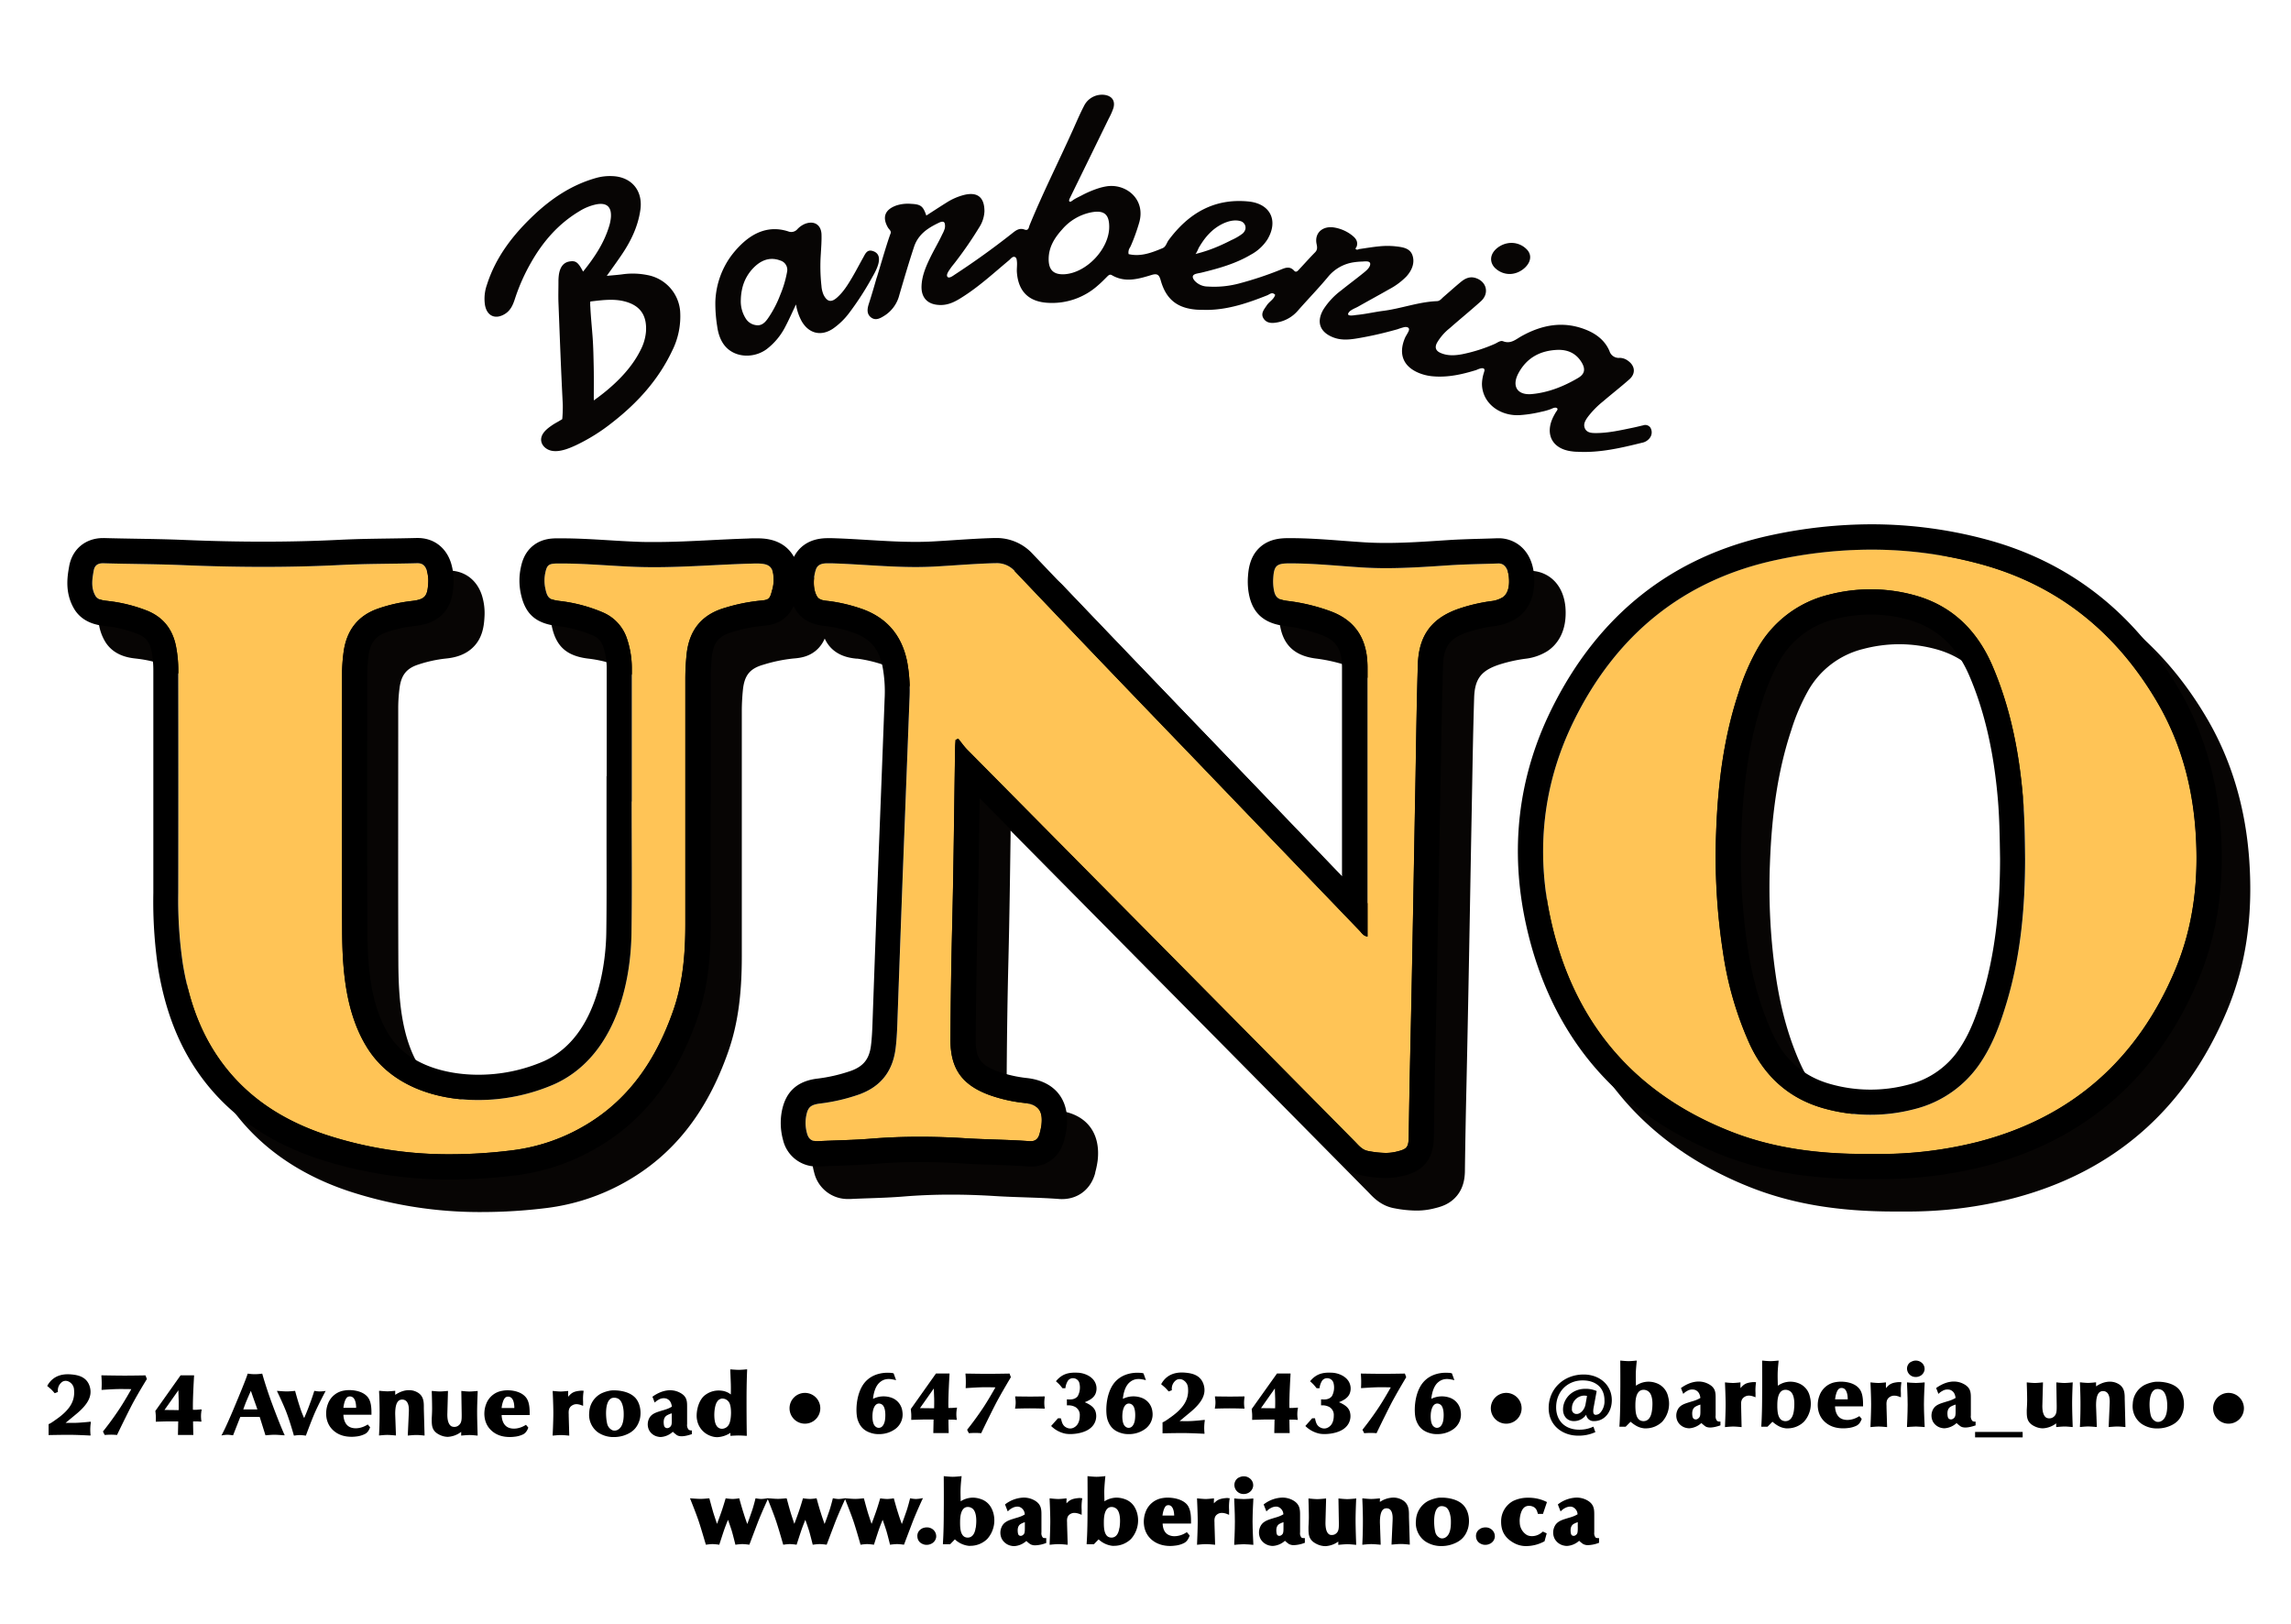 <svg id="Layer_1" data-name="Layer 1" xmlns="http://www.w3.org/2000/svg" viewBox="0 0 1000 708.89"><defs><style>.cls-1{fill:#070504;}.cls-2{fill:none;}.cls-3{fill:#ffc456;}</style></defs><path class="cls-1" d="M388.73,101.89c.42-1.08-.67-1.75-1.16-2.59-2.62-4.57-1.26-7.87,3.74-9.64a16.45,16.45,0,0,1,6.41-.69c4.24.21,5.19,1,6.61,5.11,2.93-1.89,5.84-3.8,8.79-5.64a26.11,26.11,0,0,1,7.73-3.37c5.87-1.43,8.87,1.1,8.85,7.21a14.15,14.15,0,0,1-2.31,7,166.85,166.85,0,0,1-10.15,14.79c-.8,1.09-1.73,2.09-2.48,3.23-.5.74-1.77,2.39-1.31,3.34.64,1.35,2.91-.58,3.62-1q12.53-8.2,24.3-17.46c1.71-1.34,3.34-2.9,5.79-2,1.85.69,1.89-1,2.23-1.85,5.92-14.45,13-28.39,19.36-42.62,1.42-3.18,2.8-6.39,4.41-9.47a8.74,8.74,0,0,1,9.09-4.81c3.14.5,4.62,2.61,3.75,5.7a28.1,28.1,0,0,1-2,4.54q-8.52,17.46-17.06,34.9c-.15.31-.4.9-.23,1.24.36.71,1.57-.43,1.93-.66,1.08-.68,2.28-1.23,3.42-1.82a44.56,44.56,0,0,1,7.57-3.21,24.77,24.77,0,0,1,3.17-.76c8.51-1.48,17.47,5.47,14.43,15.87q-1.1,3.77-2.53,7.41c-.45,1.12-.89,2.25-1.44,3.33a3.78,3.78,0,0,0-.63,2.94c5.27,1.24,10.07-.62,14.81-2.59,1.5-.62,1.78-2.33,2.65-3.51,8.72-11.76,19.94-18.39,35-16.86,9.43,1,13,8.35,8.16,16.51a19.63,19.63,0,0,1-7.25,6.68c-6.65,3.94-14,6-21.43,7.82-.8.2-1.63.3-2.43.52-2,.54-1.75,1.72-.73,3a7.79,7.79,0,0,0,5.75,2.58,42.47,42.47,0,0,0,14.31-1.5,153.73,153.73,0,0,0,17-5.65c2.13-.84,4.32-2.07,6.39.22.78.88,1.47.26,2-.34,2.39-2.55,4.71-5.17,7.16-7.66,1.14-1.15.93-2.33.65-3.67-1-4.87,2.79-8.12,8-7.11a17,17,0,0,1,6.85,2.89c1.77,1.29,3.45,2.73,2.67,5.34-.18.36-.61.87-.5,1,.37.58,1,.39,1.51.14,3-.42,5.92-.94,8.9-1.21a33.84,33.84,0,0,1,7,0c3,.35,6.36.69,7.45,4s-.32,6.57-2.67,9.16a30.26,30.26,0,0,1-7.61,5.62c-4.47,2.56-9,5-13.49,7.55-1,.55-2.06.93-3,1.57a3.53,3.53,0,0,0-1.23,1.23c-.86,1.66,2.82.9,3.5.83,1.34-.13,2.68-.31,4-.53,2.56-.41,5.1-.93,7.67-1.26,7.9-1,15.46-3.93,23.48-4.24,1.33-.06,2-1.1,2.86-1.84,2.53-2.17,5-4.41,7.57-6.53,1.85-1.53,3.92-2.54,6.44-1.74,4.86,1.54,6.12,6.72,2.32,10.16-4.44,4-9.11,7.79-13.61,11.76a22.8,22.8,0,0,0-5.55,6.38c-1.06,2-.54,3.5,1.57,4.41,3,1.32,6.18,1.16,9.33.58a69.72,69.72,0,0,0,14.24-4.49c1.21-.51,2.5-1.66,3.73-1.18,3.38,1.31,5.59-.89,8.1-2.27,9-5,18.39-6.71,28.25-2.69,4.46,1.82,8.13,4.69,10.06,9.2a4.23,4.23,0,0,0,4.5,3,6.18,6.18,0,0,1,3.7,1.35c3,2.17,3.32,5.5.52,8-3.74,3.31-7.69,6.38-11.49,9.63a39.33,39.33,0,0,0-6.64,6.76c-1.07,1.49-2.16,3.18-1.29,5.08s2.95,2,4.77,2c5.53,0,10.89-1.25,16.27-2.36,1.44-.3,2.9-.68,4.35-1a2.74,2.74,0,0,1,3.13.91,4,4,0,0,1-.29,4.68,5.45,5.45,0,0,1-3.32,2c-9.22,2.28-18.45,4.45-28.07,3.94-.83,0-1.67-.07-2.49-.18-8.55-1-12-7.41-8.13-15.14.31-.63.66-1.23,1-1.83.27-.45,1.07-1.31.74-1.72-.71-.86-2.12-.06-2.9.26a27.38,27.38,0,0,1-4.1,1.15,55.63,55.63,0,0,1-9.35,1.46c-5.91.38-12.06-2.22-15-7.55a13,13,0,0,1-1.56-6.09,17.23,17.23,0,0,1,.71-4.45c.12-.5.6-1.53.29-2s-1-.39-1.36-.35a10.35,10.35,0,0,0-2.06.74c-6.24,1.94-12.52,3.36-19.14,2.75a20.84,20.84,0,0,1-5.79-1.37c-7-2.8-9.22-8.3-6.27-15.32.29-.69.71-1.3,1.06-1.95s1-1.61.61-2.32c-.33-.55-1.32-.6-1.87-.51a27.8,27.8,0,0,0-3,.93c-1.09.31-2.18.6-3.28.89q-3.27.87-6.58,1.6c-2.4.53-4.81,1-7.24,1.42-3.6.62-7.26,1.06-10.84-.29-6-2.25-7.65-6.78-4.44-12.26a31.49,31.49,0,0,1,7.81-8.34c3.24-2.62,6.6-5.08,9.82-7.71,1-.81,2.36-1.94,2.72-3.24.6-2.17-2.24-1.64-3.49-1.6a28.92,28.92,0,0,0-3.35.28,17.83,17.83,0,0,0-11.4,6.28c-4.25,5.13-8.91,9.9-13.3,14.91a15.4,15.4,0,0,1-8.94,5.08c-2.17.41-4.49.48-5.91-1.56-1.55-2.24.11-4.06,1.29-5.84s3.08-2.57,3.69-4.62c-1.33-1.47-2.43-.2-3.53.23-8.23,3.26-16.55,6.12-25.52,6.33-1.66,0-3.33,0-5-.08-8.56-.58-13.5-4.42-15.86-12.63-.66-2.29-1.23-3.38-4-2.54-5.73,1.75-11.57,3.5-17.38.1-.9-.53-1.52.1-2.13.71-1.3,1.3-2.58,2.62-4,3.81a30,30,0,0,1-21.58,7.56c-8.45-.39-13.14-4.9-13.74-13.38-.11-1.6.2-3.21,0-4.82-.06-.57-.14-1.4-.69-1.72-1.12-.65-2,.73-2.72,1.32-6.4,5.33-12.55,11-19.54,15.54-3.2,2.09-6.45,4.09-10.54,4-5.38-.09-8.37-3.1-8.12-8.42.19-4.26,1.79-8.1,3.59-11.85s3.79-7,5.48-10.64a12.77,12.77,0,0,0,1.06-2.5,4.83,4.83,0,0,0,0-2.14c-.31-1.25-1.7-.76-2.52-.37-3.09,1.47-6.25,3.26-8.43,6a14.13,14.13,0,0,0-2.45,4.51c-2.3,6.93-4.36,14-6.42,21a15,15,0,0,1-6.11,8.81c-2,1.28-4.2,2.72-6.39.91-1.88-1.55-1.48-3.84-.77-6,1.18-3.63,2.24-7.3,3.3-11C383,120.56,386.93,106.57,388.73,101.89ZM484.16,99c0-5.55-2.31-7.38-7.91-6.31a22.47,22.47,0,0,0-12.61,7.42c-3.28,3.63-5.85,7.65-5.91,12.79-.07,4.92,2.14,7.07,6.95,6.79C474.31,119.07,484.17,108.59,484.16,99ZM679.92,152.7c-7.55.27-13.47,3.39-17.12,10.16-3.06,5.69-.53,9.73,5.88,9.13,7.22-.67,13.88-3.35,20.1-7,2.93-1.71,3.36-3.84,1.63-6.76C688.07,154.31,684.47,152.58,679.92,152.7ZM521.75,110.87a63.71,63.71,0,0,0,10.65-3.64q2.6-1.14,5.1-2.44a24,24,0,0,0,4.79-2.78,3.9,3.9,0,0,0,1.3-1.94,3,3,0,0,0-2.32-3.61c-4.18-1.09-9.32,1.67-12.33,4.4a26,26,0,0,0-4,4.62c-.59.86-1.14,1.74-1.68,2.64C523.07,108.53,522.14,110.78,521.75,110.87Z"/><path class="cls-1" d="M254.51,118.54c5-6.22,9-12.27,11.23-19.35a19,19,0,0,0,.92-4.39c.31-4.57-1.86-6.47-6.41-5.6a22.87,22.87,0,0,0-7.37,3c-9.1,5.44-15.81,13.14-21,22.24a84.19,84.19,0,0,0-7.09,15.9c-.83,2.55-1.81,5-4.22,6.57-4.2,2.71-8,1.14-8.88-3.78a18.27,18.27,0,0,1,.85-8.85c3.84-12.08,11.33-21.72,20.37-30.29,7.95-7.52,16.88-13.46,27.58-16.4a22.23,22.23,0,0,1,6.92-.72c8.34.37,13.34,6.43,12.09,14.82-1,7-4,13.33-7.94,19.19-2,3-4.14,5.89-6.7,9.52,3-.3,5.16-.42,7.28-.74a32.37,32.37,0,0,1,10.44.39,17.51,17.51,0,0,1,14.3,15.8,33.59,33.59,0,0,1-3.56,17.39c-6,12.62-15.11,22.62-26,31.12a81.39,81.39,0,0,1-16,10c-3.05,1.41-7.21,3.12-10.67,2.35-2.92-.64-5.31-3.35-4.16-6.4.79-2.09,2.91-3.64,4.7-4.85,1.16-.78,2.43-1.39,3.61-2.15.08-.06.61-.31.62-.42a57.8,57.8,0,0,0,.23-6.43c-.78-14.8-1.31-29.61-1.89-44.42-.11-3,0-6,0-9a21.4,21.4,0,0,1,.24-3.49c.62-3.4,2.23-5.15,4.91-5.48C251.36,113.76,252.4,114.53,254.51,118.54Zm4.69,56.21c7.9-5.59,16-13.05,20.37-21.91a21.35,21.35,0,0,0,2.39-8.05c.5-7.3-2.63-11.68-9.79-13.36-4.29-1-8.83-.51-13.16,0l-1.33.15a11.23,11.23,0,0,0,0,2.41c.21,4.43.68,8.84,1,13.25s.38,8.87.48,13.31S259.15,174.35,259.2,174.75Z"/><path class="cls-1" d="M380.72,121a127.31,127.31,0,0,1-10,15.5,31.1,31.1,0,0,1-7.13,6.94c-5.15,3.44-10.45,2.21-13.61-3.14a22.38,22.38,0,0,1-2.53-7.43c-1.64,3.44-3,6.53-4.58,9.54a28.75,28.75,0,0,1-8.18,9.94c-4.67,3.5-11.69,4-16.46.36-3.26-2.48-4.69-6.48-5.2-10.41a63,63,0,0,1-.79-10.53,36,36,0,0,1,6.52-19.57,40.54,40.54,0,0,1,4.78-5.52c5.62-5.43,12.48-8.3,20.53-5.68a3.53,3.53,0,0,0,4-1,9.64,9.64,0,0,1,3.25-2.28c4-1.56,7.11.32,7.26,4.61.09,2.82-.14,5.66-.3,8.48a77.61,77.61,0,0,0,.28,14,11.84,11.84,0,0,0,.92,3.85c1.52,3,3.26,3.51,5.83,1.26,2.79-2.44,4.72-5.58,6.59-8.73,1.69-2.85,3.21-5.81,4.84-8.71.88-1.55,1.61-3.6,3.94-3C386.4,111,382.46,118,380.72,121Zm-57.36,9.81a14,14,0,0,0,2.43,8.63,6.29,6.29,0,0,0,5.26,2.53c2.32-.19,3.67-2.26,4.85-4.05a48,48,0,0,0,4.64-9.15,48,48,0,0,0,3-10.06,4.24,4.24,0,0,0-2.93-5c-3.78-1.44-7.19-.61-10.23,1.83a18.88,18.88,0,0,0-6.56,11.08A23.86,23.86,0,0,0,323.36,130.84Z"/><path class="cls-1" d="M659.35,119.58a9.12,9.12,0,0,1-6.41-2.28,6,6,0,0,1-1.81-2.57c-1.41-4.21,2.88-7.7,6.58-8.49a9.3,9.3,0,0,1,9,2.92c2.77,3.31.28,7.15-2.86,9A9.6,9.6,0,0,1,659.35,119.58Z"/><path class="cls-2" d="M885.43,388.36c0,23.09-2.51,42.59-7.58,59.63-2.3,7.72-5.06,15.82-9.62,22.83a37.5,37.5,0,0,1-22.85,16.52,63.86,63.86,0,0,1-33.38-.12c-12-3.22-20.43-10.52-25.86-22.3-5-10.92-8.55-23.14-10.77-37.35a267.48,267.48,0,0,1-2.82-50.41c.83-23.26,3.8-41.85,9.34-58.52a88.77,88.77,0,0,1,7.32-17.13,38,38,0,0,1,24-18.25A62.28,62.28,0,0,1,829,281.17a61.59,61.59,0,0,1,15.64,2.06c12.77,3.37,21.75,11.53,27.45,24.93,6.61,15.53,10.67,33.33,12.43,54.42C885.13,370.25,885.28,377.77,885.43,388.36Z"/><path class="cls-1" d="M675.32,284.25a23,23,0,0,1-9.49,3.26A65.8,65.8,0,0,0,654.6,290c-8.08,2.61-10.89,6.28-11.15,14.54-.4,12.57-.63,25.39-.85,37.8-.06,3.51-.13,7-.19,10.53q-.36,18.9-.69,37.81c-.48,26.93-1,54.77-1.6,82.16-.32,13.93-.54,26.15-.69,37.37,0,2.63-.09,7.52-3.47,11.64s-7.72,5-10.4,5.67a31.22,31.22,0,0,1-7.32.84,52.45,52.45,0,0,1-9.59-1c-5.62-1-8.94-4.47-10.92-6.53l-.52-.54q-31.63-32-63.28-64L505.3,427.39c-21.05-21.27-42.7-43.13-64.19-64.86l0,2.37c-.24,17.57-.49,35.74-.93,53.64-.39,15.48-.64,31.6-.76,49.28-.06,8.22,2.07,11.24,9.91,14.09a56.21,56.21,0,0,0,12.59,2.81c12.16,1.43,18.59,9.58,17.2,21.79a38.31,38.31,0,0,1-1.07,5.22l0,.21c-1.84,7-7.39,11.41-14.49,11.41-.44,0-.88,0-1.33-.05-4.88-.37-9.73-.53-14.87-.71-4.22-.14-8.57-.29-12.93-.56-6.64-.42-13.14-.63-19.32-.63-7,0-13.95.27-20.55.81-5.09.42-10.16.6-15.06.77-2.71.09-5.52.19-8.23.33l-1,0a15,15,0,0,1-14.89-11.56,27.92,27.92,0,0,1-.6-12.23c1.55-8.6,6.52-13.35,15.21-14.52a70.52,70.52,0,0,0,15.12-3.47c5.4-2,7.9-5.18,8.64-11,.4-3.24.56-6.61.66-9.48l.4-11.32c.62-17.25,1.25-35.09,1.91-52.63q.63-16.8,1.3-33.59c.56-14.52,1.15-29.53,1.69-44.3a59.46,59.46,0,0,0-.87-13.86c-1.63-8.21-5.69-12.79-13.6-15.31a59.57,59.57,0,0,0-11.08-2.58l-.46,0c-2.5-.27-9.12-1-12.85-7.13a17,17,0,0,1-.87-1.63,14,14,0,0,1-3.7,5.13c-3.53,3.06-7.67,3.39-10.14,3.59a67.79,67.79,0,0,0-13,2.71c-5.82,1.66-8.23,4.65-8.87,11-.32,3.23-.48,6.3-.48,9.37q0,15.18,0,30.36c0,25.11,0,51.08,0,76.61,0,16.91-1.79,29.72-5.92,41.53-9.29,26.55-24,45.19-45.1,57a93.19,93.19,0,0,1-34.19,11.24A230,230,0,0,1,210.28,529a183.14,183.14,0,0,1-58-9.1c-24-8-42.32-21.76-54.43-40.87-7.57-12-12.57-25.81-15.28-42.36A199.41,199.41,0,0,1,80.42,404c0-18.63,0-37.56,0-55.88q0-20.55,0-41.11a43.62,43.62,0,0,0-.76-8.38c-.88-4.66-3-6.42-5.84-7.62a55.33,55.33,0,0,0-14.09-3.53l-.58-.07c-2.66-.3-9.71-1.12-13.47-7.75-4-7.05-2.75-14.08-2-18.29,1.33-7.48,7.14-12.31,14.81-12.31h.56c4.67.13,9.46.21,14.09.29,6.71.11,13.64.23,20.53.52,12.23.51,23.62.76,34.82.76s22.49-.27,33.11-.8c7.17-.36,14.36-.47,21.32-.57,4.08-.06,8.3-.12,12.41-.23h.5c7,0,12.43,4.12,14.58,11a26.07,26.07,0,0,1,1.06,9.28c-.22,4.19-.94,9-4.65,12.87-4.12,4.32-9.76,5-12.47,5.27a57.37,57.37,0,0,0-12.21,2.75c-4.73,1.64-7,4.52-7.72,9.95a67,67,0,0,0-.6,9v12.07c0,32.41-.08,65.92.06,98.86.07,15.32,1.22,32.71,9.26,45.58,10,15.94,30.6,17.66,39,17.66a71.72,71.72,0,0,0,28.72-5.89c24.72-11.07,27.15-45.71,27.3-56.07.2-13.32.15-26.93.11-40.08q0-8.62,0-17.25V353h.07v-4.49q0-21,0-42a29.63,29.63,0,0,0-1.55-10.07,7.84,7.84,0,0,0-4.64-4.94,56.87,56.87,0,0,0-15.75-4.09c-9.24-1.23-13.76-5.39-15.6-14.36a27.08,27.08,0,0,1,0-10.87c.41-2,1.38-6.78,5.66-10,3.85-2.94,8.15-3,10.46-3h1.71c7,0,13.89.42,20.57.83,4,.24,8.16.5,12.19.65,2.49.09,5,.13,7.77.13,8.25,0,16.75-.42,25-.84,5.21-.26,10.59-.53,15.94-.69,1.07,0,2.14-.07,3.21-.08h.55c2.46,0,9,0,13.73,4.79a15.09,15.09,0,0,1,2.48,3.3c1.74-3.4,5.77-8.16,14.68-8.16.57,0,1.13,0,1.69,0h.32c5.27.15,10.53.47,15.62.78,7.2.43,14,.84,20.83.84,2.69,0,5.16-.07,7.56-.2,3-.16,6.16-.37,9.17-.57,5.72-.37,11.64-.77,17.58-.92h.73a21.36,21.36,0,0,1,16.23,7c19.58,20.54,39.57,41.35,58.91,61.49q7.71,8,15.43,16.06l3.43,3.57c18.75,19.53,38,39.6,57.19,59.55q0-45.33,0-90.65a31,31,0,0,0-.26-4.37c-.78-5.23-3.17-8.18-8.28-10.18a72.38,72.38,0,0,0-16.76-4.12c-9.56-1.29-14.52-6.36-15.64-15.94a31.2,31.2,0,0,1-.12-5.42c.16-2.76.51-8.53,5-12.73s10.13-4.19,12.88-4.2h.66c7.85,0,15.58.59,23.06,1.16,2.94.22,6,.46,9,.64s6.26.29,9.73.29c8.3,0,16.51-.54,25.2-1.12l1.57-.1c5-.34,10.09-.48,15-.61,2.28-.07,4.56-.13,6.85-.22h.57c7,0,14.42,4.92,15.4,15.91C684.2,276.69,678.69,282.08,675.32,284.25Z"/><path class="cls-1" d="M981.74,374.87c-1.64-22.53-7.76-43-18.2-60.94-19.73-33.84-48-55.93-84.14-65.68a192.35,192.35,0,0,0-50.08-6.64,208.81,208.81,0,0,0-43.57,4.72c-43.5,9.31-75.86,35.07-96.19,76.57-14.58,29.77-18.25,61.67-10.89,94.8,5.34,24.06,15.27,44.79,29.51,61.59s33.2,30,56.06,39c18.22,7.15,38.13,10.48,62.66,10.48H829c1.11,0,2.21,0,3.32,0A184.07,184.07,0,0,0,878.76,523c43.89-11.47,75.24-38.93,93.2-81.62C980.34,421.5,983.54,399.73,981.74,374.87ZM845.38,487.34a63.86,63.86,0,0,1-33.38-.12c-12-3.22-20.43-10.52-25.86-22.3-5-10.92-8.55-23.14-10.77-37.35a267.48,267.48,0,0,1-2.82-50.41c.83-23.26,3.8-41.85,9.34-58.52a88.77,88.77,0,0,1,7.32-17.13,38,38,0,0,1,24-18.25A62.28,62.28,0,0,1,829,281.17a61.59,61.59,0,0,1,15.64,2.06c12.77,3.37,21.75,11.53,27.45,24.93,6.61,15.53,10.67,33.33,12.43,54.42.63,7.67.78,15.19.93,25.78,0,23.09-2.51,42.59-7.58,59.63-2.3,7.72-5.06,15.82-9.62,22.83A37.5,37.5,0,0,1,845.38,487.34Z"/><path class="cls-3" d="M655.79,260.78a12.34,12.34,0,0,1-5,1.6,75.79,75.79,0,0,0-13.13,3c-12.4,4-18.34,11.56-18.76,24.65-.51,16.15-.73,32.31-1,48.47-.76,40-1.38,80-2.29,119.93q-.42,18.74-.69,37.48c-.06,4.94-.75,5.64-5.42,6.75a20,20,0,0,1-4.77.54,42.65,42.65,0,0,1-7.61-.86c-2.45-.45-4-2.33-5.6-4q-31.63-32-63.28-64-52.92-53.46-105.84-106.95c-1.51-1.52-2.75-3.3-4.12-5l-1.16.54c-.07,1.2-.19,2.4-.2,3.6-.42,25.83-.64,51.65-1.28,77.47q-.61,24.73-.76,49.47c-.1,12.92,5,20.09,17.16,24.51a66.71,66.71,0,0,0,15,3.39c6.2.73,8.27,3.37,7.56,9.62a27.79,27.79,0,0,1-.84,3.91c-.54,2.06-1.71,3.18-3.84,3.18a4.26,4.26,0,0,1-.5,0c-9.3-.7-18.63-.7-28-1.28-6.66-.42-13.33-.65-20-.65-7.14,0-14.29.27-21.44.85-7.63.62-15.31.69-23,1.08h-.42c-2.31,0-3.63-1.05-4.27-3.43a16.81,16.81,0,0,1-.39-7.42c.7-3.88,1.85-5,5.85-5.56a81.15,81.15,0,0,0,17.45-4.05c9.37-3.45,14.51-10.12,15.75-20,.44-3.48.62-7,.75-10.45q1.13-32,2.31-63.93c1-26,2-51.93,3-77.89A70.71,70.71,0,0,0,396,289c-2.39-12.09-9.36-19.93-21-23.65a70.73,70.73,0,0,0-13.1-3c-1.75-.21-4.21-.27-5.24-2-1.93-3.19-1.7-8.33-.53-11.77.8-2.38,2.94-2.72,5.12-2.72.57,0,1.14,0,1.68,0,12.27.37,24.5,1.63,36.78,1.63q4.06,0,8.16-.21c8.81-.48,17.6-1.26,26.43-1.48h.44a10.44,10.44,0,0,1,8.28,3.57Q480,288.32,517.34,327q38.08,39.66,76.18,79.29c.88.92,1.55,2.19,3.39,2.48v-3.94q0-56.49,0-113a41,41,0,0,0-.38-6c-1.37-9.21-6.43-15.39-15.14-18.81A82.7,82.7,0,0,0,562,262.28c-4.57-.62-5.65-1.71-6.18-6.31a20.33,20.33,0,0,1-.07-3.49c.33-5.59,1.44-6.57,6.91-6.59h.61c10.47,0,20.88,1.12,31.31,1.78,3.48.22,7,.31,10.43.31,9.18,0,18.34-.64,27.5-1.25,7.15-.47,14.31-.54,21.47-.8h.17c3.11,0,4.21,3.26,4.45,5.89C658.91,254.91,658.66,258.92,655.79,260.78Z"/><path class="cls-3" d="M337.73,253.71a16.4,16.4,0,0,1-.7,3.9c-1,3.88-1.33,4.24-5.41,4.57a78.48,78.48,0,0,0-15.12,3.09c-10.36,3-15.74,9.89-16.8,20.52a104.53,104.53,0,0,0-.54,10.46q0,53.51,0,107c0,12.9-1,25.64-5.31,37.88-7.53,21.55-19.66,39.59-40.09,51a82.13,82.13,0,0,1-30.17,9.93,217.72,217.72,0,0,1-26.89,1.72,171.1,171.1,0,0,1-54.52-8.54c-20.14-6.71-37-18-48.62-36.32-7.42-11.72-11.49-24.66-13.72-38.25a189.71,189.71,0,0,1-2-30.87q.08-48.49,0-97a55.37,55.37,0,0,0-.95-10.43c-1.4-7.42-5.34-12.77-12.4-15.73a66.65,66.65,0,0,0-16.88-4.28c-2-.27-4.8-.33-5.94-2.35-2-3.48-1.4-7.21-.74-10.93.38-2.17,1.64-3.24,4-3.24h.24c11.49.34,23,.33,34.48.81,11.76.49,23.52.77,35.28.77,11.22,0,22.44-.25,33.66-.82s22.32-.48,33.48-.78h.2c2.34,0,3.43,1.21,4.08,3.3a15.39,15.39,0,0,1,.57,5.43c-.3,5.87-1.53,7.11-7.38,7.78A67.89,67.89,0,0,0,165,265.64c-8.94,3.11-13.72,9.64-15,18.82a76.17,76.17,0,0,0-.71,10.46c0,37-.11,74,.05,111,.08,17.34,1.49,36.25,10.93,51.36,10.1,16.18,29.21,22.83,48.35,22.83a83,83,0,0,0,33.22-6.85c25-11.2,33.42-40.73,33.8-65.94.29-19.16.07-38.33.07-57.5h.07q0-28.74,0-57.49a40.75,40.75,0,0,0-2.17-13.74A18.78,18.78,0,0,0,263,267.23a67.72,67.72,0,0,0-18.74-4.93c-4.56-.61-5.38-1.3-6.27-5.67a16,16,0,0,1,0-6.46c.74-3.67,1.54-4.19,5.45-4.23h1.6c10.81,0,21.56,1.07,32.35,1.47,2.73.1,5.46.14,8.18.14,13.77,0,27.51-1.11,41.26-1.54,1,0,2-.06,3-.07h.42C336.28,245.93,337.79,247.53,337.73,253.71Z"/><path class="cls-3" d="M958.33,362.27c-1.45-19.92-6.63-38.68-16.72-55.9-17.79-30.35-43.23-51.1-77.5-60.31a181.4,181.4,0,0,0-47.23-6.23h0a197.86,197.86,0,0,0-41.27,4.46c-41.08,8.74-70.27,33-88.61,70.31-13.63,27.68-16.71,57.13-10,87.1,9.92,44.46,36.22,75.62,78.84,92.27,18.66,7.29,38.3,9.67,58.66,9.67h2.1l3.27,0a173.83,173.83,0,0,0,43.73-5.36c41-10.67,69.43-36.07,85.82-74.87C957.63,403.93,959.86,383.36,958.33,362.27ZM875.94,437.4c-2.67,8.93-5.78,17.7-10.94,25.59a48.65,48.65,0,0,1-29.29,21.08,75.28,75.28,0,0,1-39-.14c-15.38-4.12-26.3-13.75-33-28.21a149.42,149.42,0,0,1-11.65-40.1,273.62,273.62,0,0,1-3-52.26c.74-20.84,3.25-41.44,9.9-61.34a97.46,97.46,0,0,1,8.3-19.2,48.94,48.94,0,0,1,30.62-23.17,73.15,73.15,0,0,1,18.6-2.44A72.28,72.28,0,0,1,835,259.62c16.81,4.42,28,15.39,34.76,31.13,7.86,18.38,11.62,37.72,13.28,57.57.69,8.31.83,16.62,1,26.51C884,395,882.21,416.48,875.94,437.4Z"/><path d="M669.58,250.83c-1-11-8.44-15.91-15.4-15.91h-.57c-2.29.09-4.57.15-6.85.22-4.86.13-9.9.27-15,.61l-1.57.1c-8.69.58-16.9,1.12-25.2,1.12-3.47,0-6.65-.09-9.73-.29s-6-.42-8.95-.64c-7.48-.57-15.21-1.16-23.06-1.16h-.66c-2.75,0-8.46,0-12.88,4.2s-4.8,10-5,12.73a31.2,31.2,0,0,0,.12,5.42c1.12,9.58,6.08,14.65,15.64,15.94a72.38,72.38,0,0,1,16.76,4.12c5.11,2,7.5,4.95,8.28,10.18a31,31,0,0,1,.26,4.37q0,45.31,0,90.65c-19.18-19.95-38.44-40-57.19-59.55l-3.43-3.57q-7.71-8-15.43-16.06c-19.34-20.14-39.33-40.95-58.91-61.49a21.36,21.36,0,0,0-16.23-7H434c-5.94.15-11.86.55-17.58.92-3,.2-6.13.41-9.17.57-2.4.13-4.87.2-7.56.2-6.84,0-13.63-.41-20.83-.84-5.09-.31-10.35-.63-15.62-.78h-.32c-.56,0-1.12,0-1.69,0-8.91,0-12.94,4.76-14.68,8.16a15.09,15.09,0,0,0-2.48-3.3c-4.73-4.79-11.27-4.79-13.73-4.79h-.55c-1.07,0-2.14,0-3.21.08-5.35.16-10.73.43-15.94.69-8.23.42-16.73.84-25,.84-2.74,0-5.28,0-7.77-.13-4-.15-8.18-.41-12.19-.65-6.68-.41-13.59-.83-20.57-.83H243.4c-2.31,0-6.61.06-10.46,3-4.28,3.25-5.25,8-5.66,10a27.08,27.08,0,0,0,0,10.87c1.84,9,6.36,13.13,15.6,14.36a56.87,56.87,0,0,1,15.75,4.09,7.84,7.84,0,0,1,4.64,4.94,29.63,29.63,0,0,1,1.55,10.07q0,21,0,42v4.49h-.07v11q0,8.63,0,17.25c0,13.15.09,26.76-.11,40.08-.15,10.36-2.58,45-27.3,56.07a71.72,71.72,0,0,1-28.72,5.89c-8.42,0-29.07-1.72-39-17.66-8-12.87-9.19-30.26-9.26-45.58-.14-32.94-.1-66.45-.06-98.86V294.93a67,67,0,0,1,.6-8.95c.76-5.43,3-8.31,7.72-10a57.37,57.37,0,0,1,12.21-2.75c2.71-.31,8.35-.95,12.47-5.27,3.71-3.88,4.43-8.68,4.65-12.87a26.07,26.07,0,0,0-1.06-9.28c-2.15-6.9-7.6-11-14.58-11h-.5c-4.11.11-8.33.17-12.41.23-7,.1-14.15.21-21.32.57-10.62.53-21.76.8-33.11.8s-22.59-.25-34.82-.76c-6.89-.29-13.82-.41-20.53-.52-4.63-.08-9.42-.16-14.09-.29H45c-7.67,0-13.48,4.83-14.81,12.31-.75,4.21-2,11.24,2,18.29,3.76,6.63,10.81,7.45,13.47,7.75l.58.07a55.33,55.33,0,0,1,14.09,3.53c2.87,1.2,5,3,5.84,7.62a43.62,43.62,0,0,1,.76,8.38q0,20.55,0,41.11c0,18.32,0,37.25,0,55.88A199.41,199.41,0,0,0,69,422.47c2.71,16.55,7.71,30.4,15.28,42.36,12.11,19.11,30.42,32.86,54.43,40.87a183.14,183.14,0,0,0,58,9.1A230,230,0,0,0,225,513a93.19,93.19,0,0,0,34.19-11.24c21.06-11.81,35.81-30.45,45.1-57,4.13-11.81,6-24.62,5.92-41.53-.05-25.53,0-51.5,0-76.61q0-15.18,0-30.36c0-3.07.16-6.14.48-9.37.64-6.38,3.05-9.37,8.87-11a67.79,67.79,0,0,1,13-2.71c2.47-.2,6.61-.53,10.14-3.59a14,14,0,0,0,3.7-5.13,17,17,0,0,0,.87,1.63c3.73,6.16,10.35,6.86,12.85,7.13l.46.05a59.57,59.57,0,0,1,11.08,2.58c7.91,2.52,12,7.1,13.6,15.31a59.46,59.46,0,0,1,.87,13.86c-.54,14.77-1.13,29.78-1.69,44.3q-.66,16.8-1.3,33.59c-.66,17.54-1.29,35.38-1.91,52.63l-.4,11.32c-.1,2.87-.26,6.24-.66,9.48-.74,5.85-3.24,9-8.64,11a70.52,70.52,0,0,1-15.12,3.47c-8.69,1.17-13.66,5.92-15.21,14.52a27.92,27.92,0,0,0,.6,12.23,15,15,0,0,0,14.89,11.56l1,0c2.71-.14,5.52-.24,8.23-.33,4.9-.17,10-.35,15.06-.77,6.6-.54,13.52-.81,20.55-.81,6.18,0,12.68.21,19.32.63,4.36.27,8.71.42,12.93.56,5.14.18,10,.34,14.87.71.45,0,.89.05,1.33.05,7.1,0,12.65-4.37,14.49-11.41l.05-.21a38.31,38.31,0,0,0,1.07-5.22c1.39-12.21-5-20.36-17.2-21.79a56.21,56.21,0,0,1-12.59-2.81c-7.84-2.85-10-5.87-9.91-14.09.12-17.68.37-33.8.76-49.28.44-17.9.69-36.07.93-53.64l0-2.37C449,370,470.68,391.89,491.73,413.16l28.63,28.92q31.65,32,63.28,64l.52.54c2,2.06,5.3,5.5,10.92,6.53a52.45,52.45,0,0,0,9.59,1,31.22,31.22,0,0,0,7.32-.84c2.68-.63,7.15-1.7,10.4-5.67s3.44-9,3.47-11.64c.15-11.22.37-23.44.69-37.37.62-27.39,1.12-55.23,1.6-82.16q.33-18.9.69-37.81c.06-3.51.13-7,.19-10.53.22-12.41.45-25.23.85-37.8.26-8.26,3.07-11.93,11.15-14.54a65.8,65.8,0,0,1,11.23-2.52,23,23,0,0,0,9.49-3.26C665.12,267.85,670.63,262.46,669.58,250.83ZM337,257.61c-1,3.88-1.33,4.24-5.41,4.57a78.48,78.48,0,0,0-15.12,3.09c-10.36,3-15.74,9.89-16.8,20.52a104.53,104.53,0,0,0-.54,10.46q0,53.51,0,107c0,12.9-1,25.64-5.31,37.88-7.53,21.55-19.66,39.59-40.09,51a82.13,82.13,0,0,1-30.17,9.93,217.72,217.72,0,0,1-26.89,1.72,171.1,171.1,0,0,1-54.52-8.54c-20.14-6.71-37-18-48.62-36.32-7.42-11.72-11.49-24.66-13.72-38.25a189.71,189.71,0,0,1-2-30.87q.08-48.49,0-97a55.37,55.37,0,0,0-.95-10.43c-1.4-7.42-5.34-12.77-12.4-15.73a66.65,66.65,0,0,0-16.88-4.28c-2-.27-4.8-.33-5.94-2.35-2-3.48-1.4-7.21-.74-10.93.38-2.17,1.64-3.24,4-3.24h.24c11.49.34,23,.33,34.48.81,11.76.49,23.52.77,35.28.77,11.22,0,22.44-.25,33.66-.82s22.32-.48,33.48-.78h.2c2.34,0,3.43,1.21,4.08,3.3a15.39,15.39,0,0,1,.57,5.43c-.3,5.87-1.53,7.11-7.38,7.78A67.89,67.89,0,0,0,165,265.64c-8.94,3.11-13.72,9.64-15,18.82a76.17,76.17,0,0,0-.71,10.46c0,37-.11,74,.05,111,.08,17.34,1.49,36.25,10.93,51.36,10.1,16.18,29.21,22.83,48.35,22.83a83,83,0,0,0,33.22-6.85c25-11.2,33.42-40.73,33.8-65.94.29-19.16.07-38.33.07-57.5h.07q0-28.74,0-57.49a40.75,40.75,0,0,0-2.17-13.74A18.78,18.78,0,0,0,263,267.23a67.72,67.72,0,0,0-18.74-4.93c-4.56-.61-5.38-1.3-6.27-5.67a16,16,0,0,1,0-6.46c.74-3.67,1.54-4.19,5.45-4.23h1.6c10.81,0,21.56,1.07,32.35,1.47,2.73.1,5.46.14,8.18.14,13.77,0,27.51-1.11,41.26-1.54,1,0,2-.06,3-.07h.42c6,0,7.47,1.6,7.41,7.78A16.4,16.4,0,0,1,337,257.61Zm318.76,3.17a12.34,12.34,0,0,1-5,1.6,75.79,75.79,0,0,0-13.13,3c-12.4,4-18.34,11.56-18.76,24.65-.51,16.15-.73,32.31-1,48.47-.76,40-1.38,80-2.29,119.93q-.42,18.74-.69,37.48c-.06,4.94-.75,5.64-5.42,6.75a20,20,0,0,1-4.77.54,42.65,42.65,0,0,1-7.61-.86c-2.45-.45-4-2.33-5.6-4q-31.63-32-63.28-64-52.92-53.46-105.84-106.95c-1.51-1.52-2.75-3.3-4.12-5l-1.16.54c-.07,1.2-.19,2.4-.2,3.6-.42,25.83-.64,51.65-1.28,77.47q-.61,24.73-.76,49.47c-.1,12.92,5,20.09,17.16,24.51a66.71,66.71,0,0,0,15,3.39c6.2.73,8.27,3.37,7.56,9.62a27.79,27.79,0,0,1-.84,3.91c-.54,2.06-1.71,3.18-3.84,3.18a4.26,4.26,0,0,1-.5,0c-9.3-.7-18.63-.7-28-1.28-6.66-.42-13.33-.65-20-.65-7.14,0-14.29.27-21.44.85-7.63.62-15.31.69-23,1.08h-.42c-2.31,0-3.63-1.05-4.27-3.43a16.81,16.81,0,0,1-.39-7.42c.7-3.88,1.85-5,5.85-5.56a81.15,81.15,0,0,0,17.45-4.05c9.37-3.45,14.51-10.12,15.75-20,.44-3.48.62-7,.75-10.45q1.13-32,2.31-63.93c1-26,2-51.93,3-77.89A70.71,70.71,0,0,0,396,289c-2.39-12.09-9.36-19.93-21-23.65a70.73,70.73,0,0,0-13.1-3c-1.75-.21-4.21-.27-5.24-2-1.93-3.19-1.7-8.33-.53-11.77.8-2.38,2.94-2.72,5.12-2.72.57,0,1.14,0,1.68,0,12.27.37,24.5,1.63,36.78,1.63q4.06,0,8.16-.21c8.81-.48,17.6-1.26,26.43-1.48h.44a10.44,10.44,0,0,1,8.28,3.57Q480,288.32,517.34,327q38.08,39.66,76.18,79.29c.88.92,1.55,2.19,3.39,2.48v-3.94q0-56.49,0-113a41,41,0,0,0-.38-6c-1.37-9.21-6.43-15.39-15.14-18.81A82.7,82.7,0,0,0,562,262.28c-4.57-.62-5.65-1.71-6.18-6.31a20.33,20.33,0,0,1-.07-3.49c.33-5.59,1.44-6.57,6.91-6.59h.61c10.47,0,20.88,1.12,31.31,1.78,3.48.22,7,.31,10.43.31,9.18,0,18.34-.64,27.5-1.25,7.15-.47,14.31-.54,21.47-.8h.17c3.11,0,4.21,3.26,4.45,5.89C658.91,254.91,658.66,258.92,655.79,260.78Z"/><path d="M969.3,361.47c-1.64-22.43-7.76-42.84-18.2-60.66-19.73-33.68-48-55.67-84.14-65.37a193.17,193.17,0,0,0-50.08-6.61,209.44,209.44,0,0,0-43.57,4.7c-43.5,9.26-75.86,34.9-96.19,76.21-14.58,29.63-18.25,61.38-10.89,94.36,5.34,23.95,15.27,44.58,29.51,61.3s33.2,29.89,56.06,38.81c18.22,7.12,38.13,10.43,62.66,10.43h2c1.11,0,2.21,0,3.32,0A185,185,0,0,0,866.32,509c43.89-11.42,75.24-38.75,93.2-81.24C967.9,407.88,971.1,386.21,969.3,361.47Zm-19.92,62c-16.39,38.8-44.78,64.2-85.82,74.87a173.83,173.83,0,0,1-43.73,5.36l-3.27,0h-2.1c-20.36,0-40-2.38-58.66-9.67-42.62-16.65-68.92-47.81-78.84-92.27-6.68-30-3.6-59.42,10-87.1,18.34-37.28,47.53-61.57,88.61-70.31a197.86,197.86,0,0,1,41.27-4.46h0a181.4,181.4,0,0,1,47.23,6.23c34.27,9.21,59.71,30,77.5,60.31,10.09,17.22,15.27,36,16.72,55.9C959.86,383.36,957.63,403.93,949.38,423.43Z"/><path d="M883,348.32c-1.66-19.85-5.42-39.19-13.28-57.57C863,275,851.79,264,835,259.62a72.28,72.28,0,0,0-18.44-2.41,73.15,73.15,0,0,0-18.6,2.44,48.94,48.94,0,0,0-30.62,23.17A97.46,97.46,0,0,0,759,302c-6.65,19.9-9.16,40.5-9.9,61.34a273.62,273.62,0,0,0,3,52.26,149.42,149.42,0,0,0,11.65,40.1c6.69,14.46,17.61,24.09,33,28.21a75.28,75.28,0,0,0,39,.14A48.65,48.65,0,0,0,865,463c5.16-7.89,8.27-16.66,10.94-25.59,6.27-20.92,8-42.42,8-62.57C883.85,364.94,883.71,356.63,883,348.32Zm-17.61,85.93c-2.3,7.68-5.06,15.75-9.62,22.72a37.51,37.51,0,0,1-22.85,16.45,64.14,64.14,0,0,1-33.38-.12c-12-3.21-20.43-10.47-25.86-22.2-5-10.87-8.55-23-10.77-37.18a264.93,264.93,0,0,1-2.82-50.17c.83-23.15,3.8-41.66,9.34-58.25a88.41,88.41,0,0,1,7.32-17.05,38,38,0,0,1,24-18.16,62.26,62.26,0,0,1,15.81-2.08,61.58,61.58,0,0,1,15.64,2.05c12.77,3.35,21.75,11.47,27.45,24.81,6.61,15.46,10.67,33.18,12.43,54.17.63,7.63.78,15.12.93,25.66C873,397.88,870.48,417.29,865.41,434.25Z"/><path d="M402.87,653.86l-.94.16a17.69,17.69,0,0,1-2.18.22,15.46,15.46,0,0,1-2.05-.22l-.46-.08-.11.46s-.82,3.34-1.54,5.34c-.81,2.34-1.51,4.26-1.95,5.43-.46-1.26-1.15-3.21-1.58-4.64-.77-2.33-1.79-6.11-1.8-6.15l-.12-.43-.44.07a22.33,22.33,0,0,1-2.43.22,25.64,25.64,0,0,1-2.64-.22l-.43-.06-.12.41s-1.07,3.66-1.88,5.9c-.49,1.41-1.26,3.5-1.77,4.84-.44-1.32-1.12-3.34-1.55-4.71-.69-2.27-1.67-6-1.68-6l-.11-.42-.43,0s-2.08.22-3.39.22-3.71-.22-3.73-.22l-.48,0,.05-.11-.94.16a17.19,17.19,0,0,1-2.17.22A15.23,15.23,0,0,1,364,654l-.46-.08-.12.46s-.82,3.34-1.54,5.34c-.8,2.34-1.51,4.26-1.95,5.43-.45-1.26-1.15-3.21-1.58-4.64-.77-2.33-1.79-6.11-1.8-6.15l-.12-.43-.44.07a21.77,21.77,0,0,1-2.43.22,26,26,0,0,1-2.64-.22l-.43-.06-.12.41s-1.07,3.66-1.88,5.9c-.49,1.41-1.26,3.5-1.76,4.84-.45-1.32-1.13-3.34-1.56-4.71-.69-2.27-1.67-6-1.68-6l-.11-.42-.42,0s-2.09.22-3.4.22-3.71-.22-3.73-.22l-.48,0,.05-.11-.93.16a17.69,17.69,0,0,1-2.18.22,15.23,15.23,0,0,1-2.05-.22l-.46-.08-.11.46s-.82,3.34-1.55,5.34c-.8,2.34-1.5,4.26-1.94,5.43-.46-1.26-1.15-3.21-1.58-4.64-.77-2.33-1.8-6.11-1.81-6.15l-.11-.43-.44.07a22.33,22.33,0,0,1-2.43.22,25.64,25.64,0,0,1-2.64-.22l-.43-.06-.12.41s-1.08,3.66-1.88,5.9c-.49,1.41-1.27,3.5-1.77,4.84-.44-1.32-1.12-3.34-1.56-4.71-.68-2.27-1.66-6-1.67-6l-.11-.42-.43,0s-2.08.22-3.39.22S302.05,654,302,654l-.83-.08.31.76c0,.06,2.31,5.69,3.52,9.32s2.94,9.72,3,9.78l.13.42.43-.06a21.77,21.77,0,0,1,2.43-.22,24.7,24.7,0,0,1,2.56.22l.41.06.13-.4s1.16-3.6,1.89-5.77c.49-1.46,1.28-3.45,1.79-4.7.46,1.29,1.19,3.35,1.65,4.84.61,2.08,1.46,5.56,1.47,5.59l.11.44.45-.06a25.63,25.63,0,0,1,2.6-.22,26,26,0,0,1,2.64.22l.39.05.15-.37s2.29-6.08,3.73-9.84c1.86-4.67,4-9.23,4-9.27l.18-.38.14.35c0,.06,2.31,5.69,3.52,9.32s2.93,9.72,2.95,9.78l.12.42.44-.06a21.77,21.77,0,0,1,2.43-.22,24.4,24.4,0,0,1,2.55.22l.42.06.13-.4s1.16-3.6,1.89-5.77c.49-1.46,1.28-3.45,1.79-4.7.46,1.29,1.18,3.35,1.65,4.84.6,2.08,1.46,5.56,1.47,5.59l.11.44.44-.06a25.94,25.94,0,0,1,2.6-.22,25.64,25.64,0,0,1,2.64.22l.4.05.14-.37s2.3-6.08,3.74-9.84c1.86-4.67,4-9.23,4-9.27l.17-.38.15.35c0,.06,2.3,5.69,3.52,9.32s2.93,9.72,2.95,9.78l.12.42.43-.06a22.33,22.33,0,0,1,2.43-.22,24.7,24.7,0,0,1,2.56.22l.42.06.13-.4s1.15-3.6,1.88-5.77c.49-1.46,1.28-3.45,1.8-4.7.46,1.29,1.18,3.35,1.64,4.84.61,2.08,1.47,5.56,1.47,5.59l.11.44.45-.06a25.63,25.63,0,0,1,2.6-.22,26,26,0,0,1,2.64.22l.4.05.14-.37s2.3-6.08,3.73-9.84c1.86-4.67,4-9.23,4-9.27Z"/><path d="M407.17,667.49a4.28,4.28,0,0,0-2.63-.86,3.89,3.89,0,0,0-1,.12,3.71,3.71,0,0,0-1.55.66,3.47,3.47,0,0,0-1.55,3.33,3.52,3.52,0,0,0,2.11,3.06,4.05,4.05,0,0,0,1.91.45,4.38,4.38,0,0,0,1.87-.4,3.76,3.76,0,0,0,2.29-2.89A3.88,3.88,0,0,0,407.17,667.49Z"/><path d="M427.87,654.19a10.9,10.9,0,0,0-3.27-.54,10.08,10.08,0,0,0-5.28,1.6c0-1.16-.08-3.22-.05-4.68,0-2.16.4-5.66.4-5.69l.07-.62-.62.07s-2,.22-3.23.22-3.37-.22-3.39-.22l-.56-.06v.56c0,.09.08,9.41,0,15.3,0,8.77-.36,13.3-.36,13.34l0,.54h3.12l.15-.15,1.94-2a10.57,10.57,0,0,0,6,2.82,7.12,7.12,0,0,0,.83,0,10.55,10.55,0,0,0,7.31-3,12.17,12.17,0,0,0,2.66-11.31C432.66,657.15,430.79,655.1,427.87,654.19Zm-2,12.6c-.16,1-.55,3.34-2.37,4.09a2.75,2.75,0,0,1-1.11.21,2.86,2.86,0,0,1-1.43-.36c-1.8-1.07-1.86-4.09-1.89-5.71v-.49c0-1.49,0-6,2.66-6.72a2.58,2.58,0,0,1,.7-.09,3.29,3.29,0,0,1,2.07.72C426.25,659.83,426.37,663.67,425.91,666.79Z"/><path d="M455.22,671.11a2.86,2.86,0,0,1-.64-2.27v-6.69c0-.25,0-.49,0-.73,0-2.64.05-5.13-3.66-6.9a9.59,9.59,0,0,0-4.07-.89,13.88,13.88,0,0,0-7.85,2.75l-.32.23.14.36.78,2,.27.69.54-.5a5.86,5.86,0,0,1,1.33-.93,5,5,0,0,1,2.32-.67,3.09,3.09,0,0,1,1.05.18A3.58,3.58,0,0,1,447.3,661a12.29,12.29,0,0,1-2.73,1.2c-.32.11-.57.18-.86.26l-.27.08-.8.25c-2.25.7-4.38,1.37-5.39,3.55a6.08,6.08,0,0,0,.09,5.42,6,6,0,0,0,4.13,2.92,6.06,6.06,0,0,0,1.21.13,8.65,8.65,0,0,0,5.31-2.25,14,14,0,0,0,1.71,1.4,4.38,4.38,0,0,0,2.19.5,14.35,14.35,0,0,0,4.45-.9l.34-.12V671.3h-.5A2,2,0,0,1,455.22,671.11Zm-7.88-4.88c0,2.55,0,3.24-1.08,3.89a1.35,1.35,0,0,1-.7.21,1.5,1.5,0,0,1-.45-.07c-.43-.15-.71-.43-.84-1.41-.13-1.14-.15-2.77,1.18-3.66a8.67,8.67,0,0,1,1.89-.83v1.87Z"/><path d="M471.53,653.81c-.28,0-.61,0-1,.05-2.45.27-3.61.74-5,2.28a10.3,10.3,0,0,1,0-1.59l0-.6-.6.07s-1.91.22-3,.22-3.17-.22-3.19-.22l-.58-.07,0,.59c0,.06.28,5.8.28,9.44s-.28,9.6-.28,9.66l0,.59.58-.07s2-.22,3.31-.22,3.38.22,3.4.22l.57.06,0-.57-.25-8.36c0-.2,0-.45,0-.7-.07-1.31-.14-2.79,1.31-3.73a3.43,3.43,0,0,1,1.9-.55,6.65,6.65,0,0,1,2.46.56l.69.27v-.75c0-.56,0-1,0-1.49a22,22,0,0,1,.2-4.51l.07-.51-.52,0A2,2,0,0,0,471.53,653.81Z"/><path d="M490.62,654.19a11,11,0,0,0-3.27-.54,10.08,10.08,0,0,0-5.28,1.6c0-1.16-.08-3.22-.06-4.68.05-2.16.41-5.66.41-5.69l.07-.62-.62.07s-2,.22-3.23.22-3.37-.22-3.39-.22l-.56-.06v.56c0,.09.08,9.41,0,15.3,0,8.77-.36,13.3-.37,13.34l0,.54h3.13l.15-.15,1.93-2a10.6,10.6,0,0,0,6,2.82,7.3,7.3,0,0,0,.84,0,10.57,10.57,0,0,0,7.31-3,12.2,12.2,0,0,0,2.66-11.31C495.41,657.15,493.54,655.1,490.62,654.19Zm-2,12.6c-.17,1-.55,3.34-2.37,4.09a2.75,2.75,0,0,1-1.11.21,2.93,2.93,0,0,1-1.44-.36c-1.79-1.07-1.85-4.09-1.88-5.71v-.49c0-1.49,0-6,2.66-6.72a2.58,2.58,0,0,1,.7-.09,3.29,3.29,0,0,1,2.07.72C489,659.83,489.12,663.67,488.66,666.79Z"/><path d="M509.72,653.65a12.55,12.55,0,0,0-2.22.18,9.36,9.36,0,0,0-7.43,6c-1.27,3.21-1.26,7.89,1.6,11.16s6.88,3.75,9.05,3.75a14.67,14.67,0,0,0,2-.13,11.25,11.25,0,0,0,4-1.09,4.17,4.17,0,0,0,1.59-1.36,7.22,7.22,0,0,0,.89-1.73l.08-.27-.18-.2-.78-.92-.28-.32-.37.22a9.51,9.51,0,0,1-5,1.54,5.81,5.81,0,0,1-2.53-.53c-1.67-.8-2.56-2.47-2.66-5h12.39v-.5c0-2.38,0-6-2-8.06C515.33,653.85,511,653.65,509.72,653.65Zm-2.31,7.81c.21-1.66.8-3.88,1.8-4.37a2,2,0,0,1,.79-.16,1.81,1.81,0,0,1,.94.25c1.22.71,1.56,2.84,1.58,4.28Z"/><path d="M535.88,653.81c-.28,0-.61,0-1,.05-2.45.27-3.61.75-5,2.28a10.3,10.3,0,0,1,0-1.59l0-.6-.6.07s-1.91.22-3,.22-3.17-.22-3.19-.22l-.58-.07,0,.59c0,.06.28,5.8.28,9.44s-.28,9.6-.28,9.66l0,.59.58-.07s2-.22,3.31-.22,3.38.22,3.4.22l.57.06,0-.57-.25-8.36c0-.21,0-.45,0-.7-.07-1.31-.14-2.79,1.31-3.73a3.43,3.43,0,0,1,1.9-.55,6.65,6.65,0,0,1,2.46.56l.69.27v-.75c0-.56,0-1,0-1.48a22.11,22.11,0,0,1,.2-4.52l.07-.51-.52,0A2,2,0,0,0,535.88,653.81Z"/><path d="M540.91,651.61a4.06,4.06,0,0,0,1.94.46,4.31,4.31,0,0,0,1.79-.37,3.92,3.92,0,0,0,2.34-3,3.73,3.73,0,0,0-1.5-3.48,4.13,4.13,0,0,0-2.61-.88,3.86,3.86,0,0,0-1.08.14,6.54,6.54,0,0,0-1.39.58h0l0,0a3.7,3.7,0,0,0-1.59,3.33A4,4,0,0,0,540.91,651.61Z"/><path d="M547.05,654l-.58.06s-2.21.22-3.52.22c-1.6,0-3.62-.22-3.64-.22l-.58-.07,0,.59c0,.06.29,5.88.29,9.59s-.28,9.45-.29,9.51l0,.58.59-.06s2.08-.22,3.6-.22c1.31,0,3.54.22,3.56.22l.58.06,0-.58c0-.06-.33-6-.33-9.7s.33-9.34.33-9.4Z"/><path d="M568.11,671.11a2.86,2.86,0,0,1-.64-2.27v-6.69c0-.25,0-.49,0-.73,0-2.64,0-5.13-3.66-6.9a9.59,9.59,0,0,0-4.07-.89,13.88,13.88,0,0,0-7.85,2.75l-.32.23.14.36.78,2,.27.69.54-.5a5.86,5.86,0,0,1,1.33-.93,5,5,0,0,1,2.31-.67,3.11,3.11,0,0,1,1.06.18,3.58,3.58,0,0,1,2.18,3.18,12.29,12.29,0,0,1-2.73,1.2c-.32.11-.57.18-.86.26l-.27.08-.8.25c-2.25.7-4.38,1.37-5.39,3.55a6.08,6.08,0,0,0,.09,5.42,6,6,0,0,0,4.13,2.92,6.06,6.06,0,0,0,1.21.13,8.65,8.65,0,0,0,5.31-2.25,14,14,0,0,0,1.71,1.4,4.38,4.38,0,0,0,2.19.5,14.35,14.35,0,0,0,4.45-.9l.34-.12V671.3h-.5A2,2,0,0,1,568.11,671.11Zm-7.88-4.88c0,2.55,0,3.24-1.08,3.89a1.35,1.35,0,0,1-.7.21,1.5,1.5,0,0,1-.45-.07c-.43-.15-.71-.43-.84-1.41-.13-1.14-.15-2.77,1.18-3.66a8.67,8.67,0,0,1,1.89-.83v1.87Z"/><path d="M592,654l-.58.07s-2.08.22-3.35.22-3.25-.22-3.27-.22l-.57-.07v.57l.17,10v.36c0,2.18,0,3.77-1.76,4.74a3.23,3.23,0,0,1-1.35.29,2.14,2.14,0,0,1-1-.21c-.87-.47-1.86-1.84-1.72-5.77v-.22l.25-9.14V654l-.57.07s-2,.22-3.27.22-3.25-.22-3.27-.22l-.57-.07,0,.58c0,.05.16,4.66.16,7.58,0,1.64-.16,4.2-.16,4.23v.41c0,2.9,0,5.4,3.69,7.14a8.68,8.68,0,0,0,3.67.88,10.38,10.38,0,0,0,5.65-2v1.44l.56-.06s2.12-.22,3.43-.22,3.21.22,3.23.22l.58.07,0-.59c0-.06-.25-6.3-.25-10.23,0-3.45.24-8.82.25-8.87Z"/><path d="M615,662.06v-.3c0-2.55.1-5.73-3.5-7.4a7.68,7.68,0,0,0-3.32-.73,10.83,10.83,0,0,0-5.86,1.89v0a7.11,7.11,0,0,1,0-1l0-.58-.58.07s-2,.22-3.23.22-3.25-.22-3.27-.22l-.59-.07,0,.59c0,.05.24,4.3.24,9.4,0,5.91-.24,9.65-.24,9.69l0,.6.59-.07s2-.22,3.31-.22,3.5.22,3.52.22l.57.06,0-.57-.32-9.12v-.18c0-3.91.91-5.29,1.73-5.75a2.38,2.38,0,0,1,1.15-.3,2.57,2.57,0,0,1,1.13.27c.79.41,1.7,1.58,1.53,4.85,0,.08,0,.14,0,.17l-.45,10,0,.58.58-.06s2.16-.22,3.52-.22,3.25.22,3.27.22l.57.07,0-.58Z"/><path d="M629.25,653.64c-.52,0-1,0-1.43.07a16.44,16.44,0,0,0-4.27,1.3,10.12,10.12,0,0,0-5.5,8.62,9.84,9.84,0,0,0,3.91,9,12.48,12.48,0,0,0,7.23,2.15,14.22,14.22,0,0,0,4.29-.64c4-1.26,6.23-3.46,7.31-7.14.83-3,.53-7.38-2.08-10.13C635.82,653.87,630.74,653.64,629.25,653.64Zm1.84,17.28a2.75,2.75,0,0,1-1.6.52,2.43,2.43,0,0,1-.77-.12,3.81,3.81,0,0,1-2.29-2.94c-.49-1.88-1.24-9.63,2-10.89a2.43,2.43,0,0,1,.86-.13,3.77,3.77,0,0,1,1.83.47c1.77,1.08,2.18,4.67,2.18,5.84C633.32,665.25,633.42,669.43,631.09,670.92Z"/><path d="M651,667.49a4.25,4.25,0,0,0-2.62-.86,4,4,0,0,0-1,.12,3.72,3.72,0,0,0-1.54.66,3.48,3.48,0,0,0-1.56,3.33,3.53,3.53,0,0,0,2.12,3.06,4.05,4.05,0,0,0,1.91.45,4.34,4.34,0,0,0,1.86-.4,3.76,3.76,0,0,0,2.29-2.89A3.83,3.83,0,0,0,651,667.49Z"/><path d="M665.42,657.84a3.34,3.34,0,0,1,2-.62,4.06,4.06,0,0,1,1.18.17c1.73.51,2.16,1.55,2.58,3l.11.35h2.21l.11-.34,1.48-4.4.14-.42-.39-.19a17.52,17.52,0,0,0-7.75-1.7h0a14.54,14.54,0,0,0-6.67,1.44,10.05,10.05,0,0,0-5.19,8.91c-.05,4.31,1.75,7.31,5.68,9.45a10.87,10.87,0,0,0,5.4,1.3,16.83,16.83,0,0,0,7.68-2l.19-.1.05-.21.78-2.85.12-.41-.4-.17-1-.46-.28-.12-.24.18a7,7,0,0,1-1.84,1.22,6.46,6.46,0,0,1-2.68.58,4.85,4.85,0,0,1-2.13-.44,6.52,6.52,0,0,1-3.21-5.6C663.19,663.05,663.62,659.21,665.42,657.84Z"/><path d="M697.52,671.3a2.08,2.08,0,0,1-1-.19,2.86,2.86,0,0,1-.64-2.27v-6.69c0-.25,0-.49,0-.73,0-2.64.05-5.13-3.66-6.9a9.59,9.59,0,0,0-4.07-.89,13.88,13.88,0,0,0-7.85,2.75l-.31.23.13.36.78,2,.27.69.54-.5a5.86,5.86,0,0,1,1.33-.93,5,5,0,0,1,2.32-.67,3.09,3.09,0,0,1,1.05.18,3.58,3.58,0,0,1,2.18,3.18,12.29,12.29,0,0,1-2.73,1.2c-.32.12-.57.18-.86.26l-.27.08-.8.25c-2.35.73-4.38,1.37-5.39,3.55a6.08,6.08,0,0,0,.09,5.42,6,6,0,0,0,4.13,2.92,6.06,6.06,0,0,0,1.21.13,8.63,8.63,0,0,0,5.31-2.25,13.07,13.07,0,0,0,1.72,1.4,4.33,4.33,0,0,0,2.19.5,14.35,14.35,0,0,0,4.44-.9l.34-.12V671.3Zm-8.83-5.07c0,2.55,0,3.24-1.08,3.89a1.34,1.34,0,0,1-1.15.14c-.44-.15-.72-.43-.85-1.41-.13-1.14-.15-2.77,1.18-3.66a8.89,8.89,0,0,1,1.89-.83v1.87Z"/><path d="M33.17,621h0c-1.43,0-3.48,0-4.53,0l4.42-3.65c5.63-4.61,7.41-8.36,6-12.53-1.37-3.89-4.92-4.68-7.86-4.94-4.88-.47-8.41,1.16-10.5,4.84l-.11.19.17.13s1,.83,1.52,1.3,1.47,1.59,1.48,1.6l.12.13,1.39-.54,0-.18a4.58,4.58,0,0,1,2-4.31A2.9,2.9,0,0,1,30,603a4.14,4.14,0,0,1,2.32,3.51c.48,5.13-1.92,9-8.29,13.34l-1.44,1-.54.31a2.77,2.77,0,0,1-.68.34l-.16.06v4.78h.26c.05,0,5.3-.11,8.58-.11,3.56,0,9.14.31,9.19.31l.28,0,0-.28a20.75,20.75,0,0,1,.13-5.43l0-.31-.32,0S35.53,620.93,33.17,621Z"/><path d="M63.34,600.29c-.05,0-5.71.11-9.35.1s-9.38-.12-9.44-.12h-.29l0,.28a41.87,41.87,0,0,1,.07,5.77l0,.29.29,0s4.56-.33,7.32-.36c1.75,0,4.37,0,5.37.06-.75,1.34-3.46,6.09-5.59,9.22-3.44,5.14-6.65,9.09-6.68,9.13l-.11.13.76,1.49h.16s1.63-.11,2.66-.11,2.4.11,2.42.11l.17,0,.07-.16c0-.07,3.64-7.54,6-12.17S64,602.05,64.05,602l.06-.1-.59-1.6Z"/><path d="M85.69,615.31c-.45,0-1.13,0-1.48,0-.13-4.9.5-14.68.5-14.78l0-.26H78.82l-11,15.52v.09s.16,1.32.2,2.16,0,2.17,0,2.19v.27h.27s3.26-.11,5.26-.14c1.42,0,3.52,0,4.24,0l-.12,5.92h6.71V626s-.07-2.18-.11-5.63c.38,0,1.07,0,1.53,0,.67,0,1.79.11,1.8.11l.3,0,0-.31a13.48,13.48,0,0,1,.09-4.72l0-.31-.32,0Zm-7.72.14-6.17-.07,6.07-8.6c0,1.16.1,3.39.13,4.58C78,613.29,78,614.87,78,615.45Z"/><path d="M118.4,611.68c-2.47-6.81-3.86-11.86-3.87-11.91l-.06-.22-.22,0a21.54,21.54,0,0,1-3,.22,17.61,17.61,0,0,1-2.92-.23l-.22,0-.06.21s-.6,2.12-5.35,13.43c-4.09,9.87-5.78,12.84-5.79,12.87l-.27.46.52-.09a16.67,16.67,0,0,1,2.07-.22,18.72,18.72,0,0,1,2.31.23l.2,0,3.14-8h8.48l2.51,8,.2,0s2.28-.22,3.71-.22,4,.23,4.07.23l.43,0-.18-.39S122.23,622.05,118.4,611.68Zm-6.05,3.47h-6.16c.15-.45.48-1.39,1-2.73s1.79-4.2,2.31-5.4c.38,1.12,1.23,3.56,1.89,5.4C111.81,613.56,112.17,614.63,112.35,615.15Z"/><path d="M139.41,607.3a13.09,13.09,0,0,1-2-.23l-.22,0-.07.2s-1,3.21-1.78,5.17c-1,2.87-2.13,5.44-2.58,6.49a41.88,41.88,0,0,1-2-5.25c-.83-2.48-1.88-6.36-1.89-6.4l-.06-.21-.21,0s-2.15.23-3.5.22-3.76-.22-3.78-.22l-.45,0,.2.41c0,.05,2.8,5.77,4.15,9.47,1.32,3.51,3,9.34,3,9.4l.06.21.22,0a21.75,21.75,0,0,1,2.39-.22,21.39,21.39,0,0,1,2.44.23l.2,0,.07-.19c0-.06,2.17-5.93,3.69-9.48s4.59-9.33,4.62-9.39l.24-.44-.5.08A18.72,18.72,0,0,1,139.41,607.3Z"/><path d="M150.3,606.9a9,9,0,0,0-7.16,5.81c-1.22,3.09-1.22,7.61,1.53,10.76s6.41,3.62,8.82,3.62a15.16,15.16,0,0,0,1.85-.11,11.1,11.1,0,0,0,3.83-1.05,3.84,3.84,0,0,0,1.5-1.26,6.76,6.76,0,0,0,.85-1.65l0-.13-1-1.17-.18.11c-2.59,1.62-5.6,2-7.67,1s-2.73-3.45-2.77-5.37h12.24v-.25c0-2.31,0-5.8-1.93-7.79C157.68,606.72,152.79,606.44,150.3,606.9Zm5.15,7.54h-5.56c.16-1.53.74-4.17,1.94-4.77a2.18,2.18,0,0,1,2,.1C155.36,610.68,155.46,613.54,155.45,614.44Z"/><path d="M185,614.52c0-2.45.11-5.5-3.3-7.08-2.68-1.29-6.09-.78-9.18,1.35,0-.21,0-.34,0-.46a6.63,6.63,0,0,1,0-1v-.29l-.29,0s-2,.22-3.21.21-3.23-.22-3.25-.22l-.3,0,0,.3s.24,4.25.23,9.29c0,5.85-.25,9.55-.25,9.58l0,.3.3,0s2-.22,3.29-.22,3.48.22,3.5.23l.29,0-.33-9.29v-.18c0-3.19.58-5.18,1.82-5.89a2.65,2.65,0,0,1,2.49,0c.85.44,1.82,1.67,1.65,5a1.14,1.14,0,0,0,0,.15l-.47,10.23.29,0s2.15-.22,3.5-.22,3.23.22,3.25.23l.29,0L185,614.83Z"/><path d="M208.52,607.11l-.29,0s-2.06.22-3.33.22-3.24-.23-3.26-.23l-.28,0,.16,10.11v.36c0,2.16,0,3.86-1.85,4.89a3.09,3.09,0,0,1-2.57.07c-.91-.48-2-1.9-1.82-5.91a1.72,1.72,0,0,0,0-.2l.26-9.33-.29,0s-2,.22-3.25.22-3.24-.23-3.26-.23l-.28,0v.29s.15,4.6.15,7.49c0,1.62-.16,4.16-.16,4.2v.37c0,2.78,0,5.18,3.51,6.84a8.25,8.25,0,0,0,3.5.85,10.59,10.59,0,0,0,5.84-2.17v1.6l.27,0s2.11-.22,3.42-.22,3.19.23,3.21.23l.29,0v-.29c0-.06-.23-6.23-.23-10.12,0-3.4.25-8.71.25-8.76Z"/><path d="M219.36,607a9,9,0,0,0-7.16,5.81c-1.22,3.09-1.22,7.61,1.53,10.76s6.41,3.62,8.81,3.62a15.35,15.35,0,0,0,1.86-.11,11.18,11.18,0,0,0,3.83-1,3.82,3.82,0,0,0,1.49-1.27,6,6,0,0,0,.85-1.65l0-.13-1-1.17-.18.12c-2.59,1.61-5.59,2-7.66,1s-2.73-3.45-2.77-5.38h12.24v-.25c0-2.31,0-5.8-1.93-7.79C226.74,606.79,221.84,606.51,219.36,607Zm5.14,7.54h-5.56c.17-1.53.75-4.18,1.95-4.78a2.13,2.13,0,0,1,2,.11C224.41,610.74,224.51,613.6,224.5,614.5Z"/><path d="M253.18,607c-2.59.28-3.64.77-5.17,2.62,0-.23,0-.4,0-.55a9.6,9.6,0,0,1,0-1.66l0-.3-.3,0s-1.9.22-3,.22-3.15-.23-3.17-.23l-.29,0v.29c0,.06.28,5.74.28,9.33s-.29,9.49-.3,9.55v.29l.29,0s2-.22,3.3-.22,3.35.22,3.37.23l.29,0-.24-8.53c0-.22,0-.45,0-.7-.06-1.29-.14-2.9,1.42-3.89,1.2-.79,2.55-.79,4.51,0l.35.13v-.37c0-.55,0-1,0-1.47a21.94,21.94,0,0,1,.21-4.49l0-.26-.26,0A7.43,7.43,0,0,0,253.18,607Z"/><path d="M277.17,609.94c-3-3.12-8.62-3.26-10.54-3.05a15.57,15.57,0,0,0-4.14,1.26,9.73,9.73,0,0,0-5.29,8.3,9.48,9.48,0,0,0,3.74,8.67,12,12,0,0,0,7,2.09,14.27,14.27,0,0,0,4.19-.62c3.83-1.22,6-3.34,7.06-6.88.8-2.84.51-7.11-2-9.77Zm-7.23,13.91a2.93,2.93,0,0,1-2.53.42,4.14,4.14,0,0,1-2.43-3.09c-.5-2-1.26-9.71,2.13-11a3.76,3.76,0,0,1,2.86.36c2.21,1.34,2.26,5.93,2.26,6C272.27,618.08,272.36,622.3,269.94,623.85Z"/><path d="M300.61,624a3,3,0,0,1-.69-2.39v-7.33c0-2.64.06-4.91-3.46-6.6s-7.62-.93-11.52,1.81l-.16.11,1,2.56.27-.25a6.37,6.37,0,0,1,1.41-1,4.19,4.19,0,0,1,3.48-.47c1.67.68,2.12,2.07,2.33,3.5a12.37,12.37,0,0,1-2.9,1.28,5.87,5.87,0,0,1-.85.26l-.27.08-.77.24c-2.27.71-4.22,1.32-5.18,3.37a5.79,5.79,0,0,0,.08,5.15,5.59,5.59,0,0,0,3.89,2.74,5,5,0,0,0,1.15.13,8.5,8.5,0,0,0,5.26-2.29,16,16,0,0,0,1.83,1.51c1.26.72,3.33.58,6.32-.43l.18,0v-1.67h-.25A1.89,1.89,0,0,1,300.61,624Zm-8.52-.93a1.56,1.56,0,0,1-1.34.16c-.6-.2-.88-.65-1-1.59-.14-1.2-.16-2.9,1.27-3.85a9.55,9.55,0,0,1,2.2-.93l0,0V619C293.28,621.44,293.28,622.34,292.09,623.08Z"/><path d="M322.47,597.87c-1.31,0-3.4-.19-3.42-.19l-.29,0v.29s.16,3.75.24,6.18c.06,2.21,0,3.68,0,4.47v0a7.84,7.84,0,0,0-4-1.64,9.72,9.72,0,0,0-7.8,2.38c-2.82,2.76-3.51,7.94-2.92,10.47a9.05,9.05,0,0,0,5.74,6.82,8.51,8.51,0,0,0,3.06.61,11.32,11.32,0,0,0,5.74-1.89v1.29l.27,0s2.11-.15,3.46-.14,3.13.15,3.15.15l.27,0v-.28c0-.06-.12-6.33-.11-15.44,0-6.89.18-11.31.25-12.89v-.4l-.27,0S323.78,597.87,322.47,597.87Zm-4.21,23.67a3.55,3.55,0,0,1-3,2.05,2.78,2.78,0,0,1-2.61-1.53h0c-1.3-2.07-1.08-8.21.36-10.26a3,3,0,0,1,2-1.39l.4,0a3.43,3.43,0,0,1,2.7,1.47C319.51,613.67,319.25,619.68,318.26,621.54Z"/><path d="M389.31,610.1a10.44,10.44,0,0,0-8.25.43c.15-1.57.7-5.08,2.73-7,2.27-2.11,4.56-1.8,6.9-1.26l.45.11-1.09-3-.11,0a4.94,4.94,0,0,0-1.4-.2c-1.7-.14-7.53-.22-11.24,4.4-3.86,4.86-3.93,13.26-2.88,16.22,1.12,3.21,3.1,5,6.62,5.86a10,10,0,0,0,2.45.26,11.91,11.91,0,0,0,7.38-2.3,7.85,7.85,0,0,0,3-7.62A7.19,7.19,0,0,0,389.31,610.1ZM383,612.7a1.84,1.84,0,0,1,.66-.12,2.4,2.4,0,0,1,1.41.5c1.7,1.27,1.41,5.49,1.24,6.56-.08.77-.58,2.88-1.95,3.39a2.07,2.07,0,0,1-2.07-.3h0c-1.87-1.24-1.45-5.57-1.39-6.06C381,615.65,381.47,613.24,383,612.7Z"/><path d="M415.46,614.5c-.45,0-1.13,0-1.49,0-.13-4.9.49-14.67.49-14.77l0-.27h-5.91l-11,15.53v.09s.16,1.32.2,2.16,0,2.17,0,2.18l0,.28H398s3.26-.11,5.26-.15c1.42,0,3.52,0,4.24,0l-.12,5.92h6.72v-.26s-.08-2.18-.12-5.62l1.53,0c.67,0,1.79.11,1.8.11l.3,0,0-.31a13.46,13.46,0,0,1,.08-4.72l.05-.31-.31,0S416.27,614.47,415.46,614.5Zm-7.73.15-6.17-.07,6.06-8.6c0,1.16.11,3.39.14,4.58C407.79,612.49,407.75,614.07,407.73,614.65Z"/><path d="M440.51,599.5c-.06,0-5.71.11-9.36.11s-9.38-.11-9.44-.11h-.28l0,.28a40.84,40.84,0,0,1,.08,5.77l0,.29.29,0s4.56-.33,7.32-.37c1.75,0,4.37,0,5.37.06-.75,1.34-3.46,6.09-5.58,9.23-3.44,5.14-6.64,9.09-6.67,9.13l-.11.13.76,1.49h.16s1.63-.11,2.66-.11,2.4.11,2.41.11h.17l.08-.15c0-.08,3.63-7.55,6-12.18s6.76-11.89,6.81-12l.06-.1-.59-1.59Z"/><path d="M456,609.47h-.28s-3.68.07-6,.07-6.28-.07-6.31-.07h-.29l0,.39a12,12,0,0,1,0,4.52l-.06.41h.3s3.79-.11,6.19-.11,6.12.11,6.15.11H456l0-.29a14.82,14.82,0,0,1,0-4.49Z"/><path d="M478.23,608.17a6,6,0,0,0-.72-5.64c-1.88-2.61-5.43-3.37-7-3.4-3.71-.2-6.74.32-9.45,3.54l-.16.18.19.16s.84.75,1.32,1.26,1.27,1.52,1.28,1.53l.08.09h1.09l.21-.06,0-.19a7.1,7.1,0,0,1,1.18-3.17,2.75,2.75,0,0,1,2.5-.93,2.89,2.89,0,0,1,2.31,1.84,7.86,7.86,0,0,1-.65,6c-1.23,1.51-3.13,1.51-4.44,1.37l-.28,0v2.62H466a6.3,6.3,0,0,1,3.44.76,4,4,0,0,1,1.87,3.73c0,.84-.08,3.68-2.24,5a3.4,3.4,0,0,1-3.14.39c-2-.75-2.35-2.25-2.72-3.71L463,619H461.8l-3,3.38.19.17a12.35,12.35,0,0,0,6.2,3.21,13.33,13.33,0,0,0,2,.14c2.91,0,6.82-.76,9.05-2.83a6.69,6.69,0,0,0,2.11-6.38c-.47-2.44-2.52-3.66-4.87-4.7C475.37,611.26,477.46,610.19,478.23,608.17Z"/><path d="M498.36,610.1a10.41,10.41,0,0,0-8.24.43c.14-1.57.69-5.08,2.72-7,2.28-2.11,4.57-1.8,6.91-1.26l.44.11-1.08-3-.11,0a5,5,0,0,0-1.41-.2c-1.7-.14-7.52-.22-11.24,4.4-3.86,4.86-3.92,13.26-2.87,16.22,1.11,3.21,3.09,5,6.61,5.86a10.1,10.1,0,0,0,2.45.26,11.91,11.91,0,0,0,7.38-2.3A7.86,7.86,0,0,0,503,616,7.2,7.2,0,0,0,498.36,610.1Zm-6.29,2.6a1.84,1.84,0,0,1,.66-.12,2.4,2.4,0,0,1,1.41.5c1.71,1.27,1.41,5.49,1.24,6.56-.08.77-.57,2.88-1.95,3.39a2.07,2.07,0,0,1-2.07-.3h0c-1.87-1.24-1.45-5.57-1.39-6.06C490.08,615.65,490.53,613.24,492.07,612.7Z"/><path d="M519.41,620.24h0c-1.43.06-3.48,0-4.53,0l4.41-3.65c5.63-4.62,7.41-8.37,6-12.55-1.37-3.89-4.92-4.67-7.87-4.93-4.86-.46-8.4,1.17-10.49,4.86l-.1.18.16.13s1,.83,1.52,1.3,1.48,1.59,1.49,1.6l.11.13,1.39-.54v-.18a4.58,4.58,0,0,1,2-4.31,2.9,2.9,0,0,1,2.72-.06,4.16,4.16,0,0,1,2.33,3.51c.48,5.12-1.92,9-8.28,13.34l-1.44,1-.54.31a2.77,2.77,0,0,1-.68.34l-.17.06v4.79h.26c.05,0,5.3-.11,8.58-.11,3.56,0,9.14.3,9.19.3h.28l0-.28a21.1,21.1,0,0,1,.12-5.42l0-.32-.32,0S521.76,620.17,519.41,620.24Z"/><path d="M543.2,609.47h-.28s-3.68.07-6,.07-6.28-.07-6.31-.07h-.29l0,.39a12,12,0,0,1,0,4.52l-.06.41h.3s3.79-.11,6.19-.11,6.12.11,6.15.11h.29l0-.29a14.82,14.82,0,0,1,0-4.49Z"/><path d="M564.3,614.5c-.45,0-1.12,0-1.48,0-.13-4.9.49-14.67.49-14.77l0-.27h-5.91l-11,15.45-.05.08v.09s.16,1.32.2,2.16,0,2.17,0,2.18l0,.28h.28s3.26-.11,5.26-.15c1.42,0,3.52,0,4.24,0l-.12,5.92h6.72v-.26s-.08-2.18-.12-5.62l1.53,0c.67,0,1.79.11,1.8.11l.3,0,0-.3a13.46,13.46,0,0,1,.08-4.72l0-.31-.31,0S565.11,614.47,564.3,614.5Zm-7.72.15-6.17-.07,6.06-8.6c0,1.16.11,3.39.14,4.58C556.64,612.49,556.6,614.07,556.58,614.65Z"/><path d="M589.15,608.17a6,6,0,0,0-.72-5.64c-1.88-2.61-5.43-3.37-7-3.4-3.71-.2-6.73.32-9.44,3.54l-.16.18.18.16s.85.75,1.32,1.26,1.28,1.52,1.29,1.53l.07.09h1.1l.21-.06,0-.2a7.23,7.23,0,0,1,1.19-3.16,2.75,2.75,0,0,1,2.5-.93,2.9,2.9,0,0,1,2.31,1.84,7.86,7.86,0,0,1-.65,6c-1.23,1.51-3.13,1.51-4.44,1.37l-.28,0v2.62h.25a6.3,6.3,0,0,1,3.44.76,4,4,0,0,1,1.86,3.73c0,.84-.07,3.68-2.23,5a3.4,3.4,0,0,1-3.14.39c-2-.75-2.36-2.25-2.72-3.71L574,619h-1.23l-3,3.38.18.17a12.42,12.42,0,0,0,6.21,3.21,13.29,13.29,0,0,0,2,.14c2.92,0,6.83-.76,9.06-2.83a6.66,6.66,0,0,0,2.1-6.38c-.46-2.44-2.52-3.66-4.87-4.7C586.28,611.26,588.37,610.19,589.15,608.17Z"/><path d="M613.07,599.5c-.06,0-5.72.11-9.36.11s-9.38-.11-9.44-.11H594l0,.28a40.84,40.84,0,0,1,.08,5.77l0,.29.29,0s4.56-.33,7.32-.37c1.76,0,4.36,0,5.37.06-.76,1.34-3.46,6.09-5.59,9.23-3.43,5.14-6.64,9.09-6.67,9.13l-.1.13.75,1.49h.17s1.62-.11,2.66-.11,2.4.11,2.41.11h.17l.08-.15c0-.08,3.63-7.55,6-12.18s6.76-11.89,6.8-12l.06-.1-.59-1.59Z"/><path d="M633,610.1a10.43,10.43,0,0,0-8.25.43c.15-1.57.7-5.08,2.72-7,2.28-2.11,4.57-1.8,6.91-1.26l.45.11-1.09-3-.11,0a4.43,4.43,0,0,0-1.39-.2h0c-1.7-.14-7.53-.22-11.24,4.4-3.87,4.86-3.93,13.26-2.88,16.22,1.12,3.21,3.1,5,6.62,5.86a10,10,0,0,0,2.45.26,11.93,11.93,0,0,0,7.38-2.3,7.85,7.85,0,0,0,3-7.62A7.19,7.19,0,0,0,633,610.1Zm-6.3,2.6a1.88,1.88,0,0,1,.66-.12,2.43,2.43,0,0,1,1.42.5c1.7,1.28,1.41,5.49,1.23,6.56-.07.77-.57,2.88-2,3.39a2.05,2.05,0,0,1-2.06-.3h0c-1.86-1.24-1.44-5.57-1.39-6.06C624.71,615.65,625.15,613.24,626.69,612.7Z"/><path d="M691.23,599.91c-8.7,0-15.25,6.29-15.25,14.62,0,7.92,6.41,12.06,12.73,12.06a17.25,17.25,0,0,0,7.44-1.44l.21-.1-.86-2.39-.25.12a14.36,14.36,0,0,1-5.93,1.21c-6.13,0-10.08-3.83-10.08-9.76,0-6.81,4.87-11.75,11.58-11.75,5.87,0,9.52,3.33,9.52,8.71a7.57,7.57,0,0,1-1.85,5.43,2.81,2.81,0,0,1-2,.88.91.91,0,0,1-.74-.32c-.38-.48-.42-1.5-.11-3.06l1.29-7-.18-.08a12.14,12.14,0,0,0-4.72-.89c-6.12,0-9.78,4.59-9.78,9,0,3,1.89,5.09,4.71,5.09a6.45,6.45,0,0,0,5.4-2.79,3.23,3.23,0,0,0,3.48,2.79c4.46,0,7.7-3.86,7.7-9.18C703.51,604.59,698.35,599.91,691.23,599.91Zm-3,17.22a2,2,0,0,1-2.1-2.3,5.53,5.53,0,0,1,5.3-5.72,5.3,5.3,0,0,1,1.29.16l-.65,3.64C691.7,615.16,689.9,617.13,688.27,617.13Z"/><path d="M722.67,603.56a9.49,9.49,0,0,0-8.6,1.25c0-1-.09-3.41-.06-5,0-2.14.4-5.61.4-5.65l0-.31-.31,0s-2,.22-3.21.22-3.36-.22-3.38-.22l-.28,0v.28c0,.09.08,9.29,0,15.11,0,8.67-.36,13.14-.37,13.19l0,.26h2.73l2.14-2.16c2.24,1.88,3.82,2.64,6,2.88a7.15,7.15,0,0,0,.82,0,10.24,10.24,0,0,0,7-2.9,11.75,11.75,0,0,0,2.57-10.93A8,8,0,0,0,722.67,603.56Zm-1.62,12.24c-.17,1-.56,3.44-2.49,4.24a3.26,3.26,0,0,1-2.73-.17h0c-1.89-1.12-1.94-4.18-2-5.83v-.49c0-1.68,0-6.16,2.81-6.87a2.84,2.84,0,0,1,.75-.1,3.55,3.55,0,0,1,2.19.76C721.84,609.15,721.27,614.28,721.05,615.8Z"/><path d="M749.54,620.19a3,3,0,0,1-.68-2.39v-7.33c0-2.64.06-4.91-3.47-6.6s-7.62-.92-11.51,1.83l-.16.11,1,2.55.27-.25a6,6,0,0,1,1.4-1,4.17,4.17,0,0,1,3.48-.48c1.68.67,2.13,2.06,2.34,3.5a12.8,12.8,0,0,1-2.9,1.28,7.46,7.46,0,0,1-.85.26l-.27.08-.77.24c-2.26.71-4.22,1.32-5.18,3.38a5.74,5.74,0,0,0,.1,5.14,5.62,5.62,0,0,0,3.89,2.75,5.52,5.52,0,0,0,1.14.12,8.56,8.56,0,0,0,5.26-2.29,16.35,16.35,0,0,0,1.83,1.5c1.26.72,3.33.58,6.33-.43l.17-.06v-1.66h-.25A2,2,0,0,1,749.54,620.19Zm-8.51-.93a1.56,1.56,0,0,1-1.34.17c-.6-.21-.88-.65-1-1.59-.13-1.2-.15-2.9,1.27-3.85a9.78,9.78,0,0,1,2.2-.94h.05v2.17C742.22,617.62,742.22,618.53,741,619.26Z"/><path d="M764.87,603.25c-2.58.28-3.63.78-5.16,2.62,0-.22,0-.39,0-.55a11.09,11.09,0,0,1,0-1.65l0-.3-.3,0s-1.9.23-3,.23a31.75,31.75,0,0,1-3.17-.23l-.3,0,0,.29c0,.06.28,5.74.28,9.33s-.28,9.49-.28,9.55l0,.3.3,0s2-.22,3.29-.22,3.36.22,3.38.22l.28,0L760,614.3c0-.21,0-.44,0-.69-.07-1.29-.15-2.9,1.41-3.9,1.2-.78,2.55-.78,4.51,0l.35.13v-.37c0-.55,0-1,0-1.47a22.56,22.56,0,0,1,.2-4.49l0-.26-.26,0A7.57,7.57,0,0,0,764.87,603.25Z"/><path d="M784.59,603.56a9.47,9.47,0,0,0-8.59,1.25c0-1-.1-3.41-.07-5,0-2.14.4-5.61.4-5.65l0-.31-.31,0s-2,.22-3.22.22-3.35-.22-3.37-.22l-.28,0v.28c0,.09.08,9.29,0,15.11,0,8.67-.36,13.14-.36,13.19l0,.26h2.72l2.14-2.16c2.25,1.88,3.82,2.64,5.95,2.88a7.15,7.15,0,0,0,.82,0,10.22,10.22,0,0,0,7-2.9,11.75,11.75,0,0,0,2.57-10.93A8,8,0,0,0,784.59,603.56ZM783,615.8c-.17,1-.56,3.44-2.49,4.24a3.19,3.19,0,0,1-2.73-.17h0c-1.88-1.12-1.94-4.19-2-5.83v-.49c0-1.69,0-6.16,2.81-6.87a2.84,2.84,0,0,1,.75-.1,3.55,3.55,0,0,1,2.19.76C783.76,609.15,783.2,614.28,783,615.8Z"/><path d="M801.37,603.22a9,9,0,0,0-7.16,5.81c-1.22,3.09-1.21,7.62,1.54,10.76s6.41,3.61,8.82,3.61a15.16,15.16,0,0,0,1.85-.11,11.1,11.1,0,0,0,3.83-1,3.93,3.93,0,0,0,1.5-1.26,7.21,7.21,0,0,0,.85-1.65l0-.13-1-1.17-.19.11c-2.58,1.62-5.59,2-7.66,1s-2.73-3.45-2.77-5.37h12.23v-.25c0-2.31,0-5.8-1.93-7.79C808.75,603,803.85,602.76,801.37,603.22Zm5.15,7.53H801c.16-1.53.73-4.17,1.94-4.77a2.16,2.16,0,0,1,2,.1C806.42,607,806.53,609.85,806.52,610.75Z"/><path d="M828.38,603.25c-2.59.28-3.64.78-5.17,2.62,0-.22,0-.39,0-.55a9.48,9.48,0,0,1,0-1.65l0-.3-.3,0s-1.9.23-3,.23-3.15-.22-3.17-.23l-.29,0v.29c0,.06.28,5.74.28,9.33s-.28,9.49-.28,9.55v.3l.29,0s2-.22,3.29-.22,3.36.22,3.38.22l.29,0-.25-8.53c0-.21,0-.44,0-.69-.06-1.29-.15-2.9,1.41-3.9,1.2-.78,2.55-.78,4.51,0l.35.13v-.37c0-.55,0-1,0-1.47a21.82,21.82,0,0,1,.2-4.49l0-.26-.26,0A7.43,7.43,0,0,0,828.38,603.25Z"/><path d="M840.1,603.37l-.29,0s-2.2.23-3.5.23c-1.59,0-3.6-.22-3.63-.23l-.29,0,0,.29c0,.06.28,5.82.28,9.48s-.28,9.35-.28,9.4l0,.29.29,0s2.08-.22,3.58-.22c1.31,0,3.52.22,3.55.22l.29,0,0-.29c0-.06-.32-5.89-.32-9.59s.32-9.23.32-9.28Z"/><path d="M834.4,600.57a3.78,3.78,0,0,0,1.8.42,4.07,4.07,0,0,0,1.67-.34,3.59,3.59,0,0,0,2.17-2.77,3.48,3.48,0,0,0-1.39-3.24h0a4,4,0,0,0-3.43-.68,6.67,6.67,0,0,0-1.34.57,3.35,3.35,0,0,0-1.47,3.06A3.71,3.71,0,0,0,834.4,600.57Z"/><path d="M862.33,622.13v-1.66h-.25a1.89,1.89,0,0,1-1.13-.28,3,3,0,0,1-.69-2.39v-6.61c0-.24,0-.48,0-.72,0-2.64.05-4.91-3.47-6.6s-7.63-.92-11.52,1.83l-.16.11,1,2.55.27-.25a6.11,6.11,0,0,1,1.41-1,4.16,4.16,0,0,1,3.48-.48c1.67.67,2.12,2.06,2.33,3.5a12.74,12.74,0,0,1-2.89,1.28c-.31.12-.57.18-.85.26l-.28.08-.77.24c-2.26.71-4.22,1.32-5.17,3.38a5.74,5.74,0,0,0,.09,5.14,5.62,5.62,0,0,0,3.89,2.75,5.54,5.54,0,0,0,1.15.12,8.58,8.58,0,0,0,5.26-2.29,14.63,14.63,0,0,0,1.83,1.5c1.26.72,3.33.58,6.32-.43Zm-9.9-2.87a1.54,1.54,0,0,1-1.33.17c-.61-.21-.89-.65-1-1.59-.14-1.2-.16-2.9,1.26-3.85a10,10,0,0,1,2.2-.94h.05v2.17C853.62,617.62,853.62,618.53,852.43,619.26Z"/><rect x="862.11" y="624.97" width="20.76" height="2.38"/><path d="M904.73,603.37l-.29,0s-2.07.23-3.33.23-3.24-.22-3.26-.23l-.28,0,.16,10.11v.36c0,2.16,0,3.86-1.85,4.89a3.09,3.09,0,0,1-2.57.08c-.91-.49-2-1.91-1.82-5.91a1.82,1.82,0,0,0,0-.2l.25-9.33-.29,0s-2,.23-3.25.23-3.24-.22-3.26-.23l-.28,0v.29c0,.05.17,4.6.17,7.49,0,1.63-.16,4.16-.17,4.2v.38c0,2.78,0,5.18,3.51,6.83a8.3,8.3,0,0,0,3.51.84,10.46,10.46,0,0,0,5.83-2.17v1.6l.28,0s2.11-.22,3.42-.22,3.19.22,3.21.22l.29,0v-.3c0-.06-.24-6.22-.24-10.11,0-3.41.24-8.71.24-8.77Z"/><path d="M927.42,610.8c0-2.45.1-5.5-3.31-7.07-2.69-1.28-6.09-.77-9.19,1.35,0-.2,0-.33,0-.45a6.63,6.63,0,0,1,0-1v-.29l-.29,0s-2,.23-3.21.23-3.24-.22-3.26-.23l-.29,0,0,.3s.24,4.25.24,9.28c0,5.85-.24,9.55-.24,9.59l0,.3.29,0s2-.22,3.3-.22,3.48.22,3.5.22l.28,0-.33-9.28v-.18c0-3.2.57-5.18,1.81-5.9a2.65,2.65,0,0,1,2.49,0c.85.43,1.83,1.66,1.65,5,0,.08,0,.13,0,.15l-.45,10.23.28,0s2.15-.22,3.5-.22,3.24.22,3.26.22l.28,0-.29-11.72Z"/><path d="M950.89,606.14h0c-3-3.11-8.63-3.25-10.55-3a15.29,15.29,0,0,0-4.13,1.27,9.7,9.7,0,0,0-5.28,8.3,9.42,9.42,0,0,0,3.75,8.66,11.9,11.9,0,0,0,7,2.08,14.17,14.17,0,0,0,4.19-.62c3.84-1.22,6-3.34,7-6.88C953.69,613.06,953.4,608.79,950.89,606.14Zm-7.22,13.92a2.93,2.93,0,0,1-2.53.42,4.16,4.16,0,0,1-2.43-3.09c-.51-2-1.26-9.71,2.12-11a3.71,3.71,0,0,1,2.86.36c2.21,1.33,2.27,5.92,2.27,6C946,614.29,946.09,618.51,943.67,620.06Z"/><path d="M972.73,607.93a6.72,6.72,0,1,0,6.72,6.72A6.73,6.73,0,0,0,972.73,607.93Z"/><path d="M657.45,607.93a6.72,6.72,0,1,0,6.72,6.72A6.73,6.73,0,0,0,657.45,607.93Z"/><circle cx="351.34" cy="614.65" r="6.72"/></svg>
